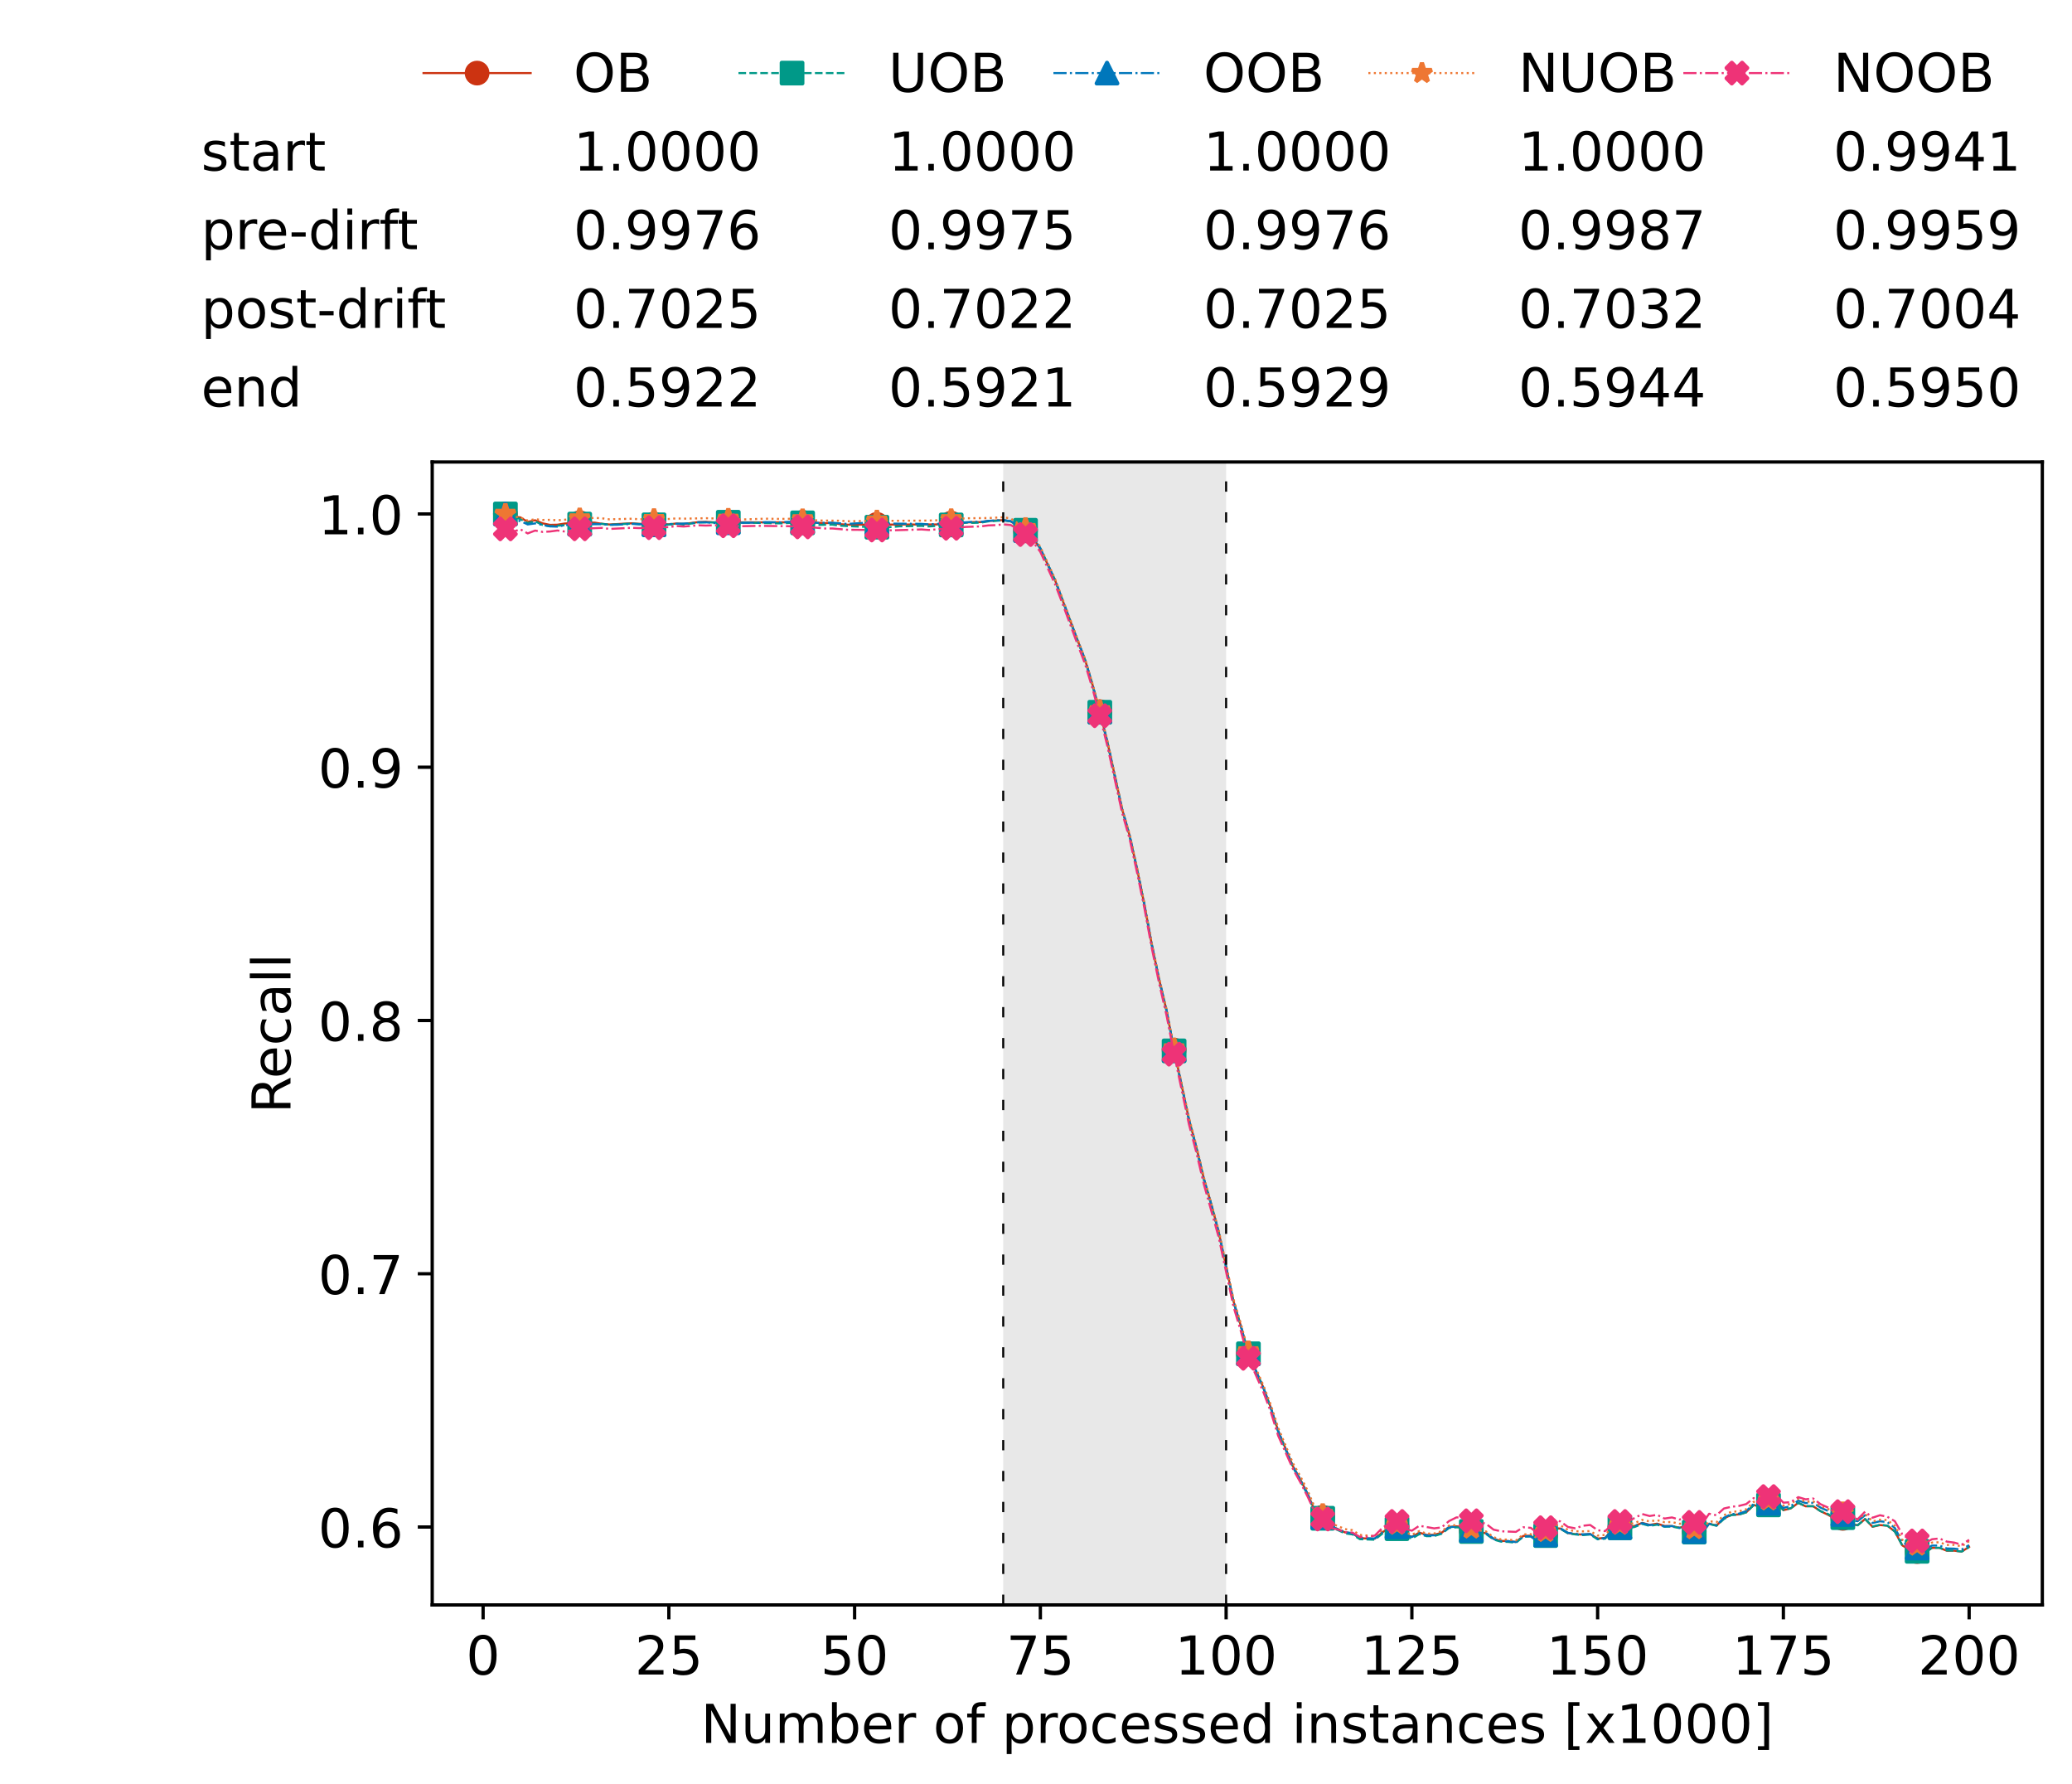 <?xml version="1.0" encoding="utf-8" standalone="no"?>
<!DOCTYPE svg PUBLIC "-//W3C//DTD SVG 1.1//EN"
  "http://www.w3.org/Graphics/SVG/1.1/DTD/svg11.dtd">
<!-- Created with matplotlib (https://matplotlib.org/) -->
<svg height="432.615pt" version="1.1" viewBox="0 0 502.65 432.615" width="502.65pt" xmlns="http://www.w3.org/2000/svg" xmlns:xlink="http://www.w3.org/1999/xlink">
 <defs>
  <style type="text/css">*{stroke-linecap:butt;stroke-linejoin:round;}</style>
 </defs>
 <g id="figure_1">
  <g id="patch_1">
   <path d="M 0 432.615 
L 502.65 432.615 
L 502.65 0 
L 0 0 
z
" style="fill:#ffffff;"/>
  </g>
  <g id="axes_1">
   <g id="patch_2">
    <path d="M 104.85 389.252 
L 495.45 389.252 
L 495.45 112.052 
L 104.85 112.052 
z
" style="fill:#ffffff;"/>
   </g>
   <g id="patch_3">
    <path clip-path="url(#pd492951274)" d="M 297.446 389.252 
L 297.446 112.052 
L 243.372 112.052 
L 243.372 389.252 
z
" style="fill:#d3d3d3;opacity:0.5;"/>
   </g>
   <g id="matplotlib.axis_1">
    <g id="xtick_1">
     <g id="line2d_1">
      <defs>
       <path d="M 0 0 
L 0 3.5 
" id="m246051ec19" style="stroke:#000000;stroke-width:0.8;"/>
      </defs>
      <g>
       <use style="stroke:#000000;stroke-width:0.8;" x="117.197" xlink:href="#m246051ec19" y="389.252"/>
      </g>
     </g>
     <g id="text_1">
      <!-- 0 -->
      <g transform="translate(113.061 406.13)scale(0.13 -0.13)">
       <defs>
        <path d="M 31.781 66.406 
Q 24.172 66.406 20.328 58.906 
Q 16.5 51.422 16.5 36.375 
Q 16.5 21.391 20.328 13.891 
Q 24.172 6.391 31.781 6.391 
Q 39.453 6.391 43.281 13.891 
Q 47.125 21.391 47.125 36.375 
Q 47.125 51.422 43.281 58.906 
Q 39.453 66.406 31.781 66.406 
z
M 31.781 74.219 
Q 44.047 74.219 50.516 64.516 
Q 56.984 54.828 56.984 36.375 
Q 56.984 17.969 50.516 8.266 
Q 44.047 -1.422 31.781 -1.422 
Q 19.531 -1.422 13.062 8.266 
Q 6.594 17.969 6.594 36.375 
Q 6.594 54.828 13.062 64.516 
Q 19.531 74.219 31.781 74.219 
z
" id="DejaVuSans-48"/>
       </defs>
       <use xlink:href="#DejaVuSans-48"/>
      </g>
     </g>
    </g>
    <g id="xtick_2">
     <g id="line2d_2">
      <g>
       <use style="stroke:#000000;stroke-width:0.8;" x="162.259" xlink:href="#m246051ec19" y="389.252"/>
      </g>
     </g>
     <g id="text_2">
      <!-- 25 -->
      <g transform="translate(153.988 406.13)scale(0.13 -0.13)">
       <defs>
        <path d="M 19.188 8.297 
L 53.609 8.297 
L 53.609 0 
L 7.328 0 
L 7.328 8.297 
Q 12.938 14.109 22.625 23.891 
Q 32.328 33.688 34.812 36.531 
Q 39.547 41.844 41.422 45.531 
Q 43.312 49.219 43.312 52.781 
Q 43.312 58.594 39.234 62.25 
Q 35.156 65.922 28.609 65.922 
Q 23.969 65.922 18.812 64.312 
Q 13.672 62.703 7.812 59.422 
L 7.812 69.391 
Q 13.766 71.781 18.938 73 
Q 24.125 74.219 28.422 74.219 
Q 39.75 74.219 46.484 68.547 
Q 53.219 62.891 53.219 53.422 
Q 53.219 48.922 51.531 44.891 
Q 49.859 40.875 45.406 35.406 
Q 44.188 33.984 37.641 27.219 
Q 31.109 20.453 19.188 8.297 
z
" id="DejaVuSans-50"/>
        <path d="M 10.797 72.906 
L 49.516 72.906 
L 49.516 64.594 
L 19.828 64.594 
L 19.828 46.734 
Q 21.969 47.469 24.109 47.828 
Q 26.266 48.188 28.422 48.188 
Q 40.625 48.188 47.75 41.5 
Q 54.891 34.812 54.891 23.391 
Q 54.891 11.625 47.562 5.094 
Q 40.234 -1.422 26.906 -1.422 
Q 22.312 -1.422 17.547 -0.641 
Q 12.797 0.141 7.719 1.703 
L 7.719 11.625 
Q 12.109 9.234 16.797 8.062 
Q 21.484 6.891 26.703 6.891 
Q 35.156 6.891 40.078 11.328 
Q 45.016 15.766 45.016 23.391 
Q 45.016 31 40.078 35.438 
Q 35.156 39.891 26.703 39.891 
Q 22.75 39.891 18.812 39.016 
Q 14.891 38.141 10.797 36.281 
z
" id="DejaVuSans-53"/>
       </defs>
       <use xlink:href="#DejaVuSans-50"/>
       <use x="63.623" xlink:href="#DejaVuSans-53"/>
      </g>
     </g>
    </g>
    <g id="xtick_3">
     <g id="line2d_3">
      <g>
       <use style="stroke:#000000;stroke-width:0.8;" x="207.322" xlink:href="#m246051ec19" y="389.252"/>
      </g>
     </g>
     <g id="text_3">
      <!-- 50 -->
      <g transform="translate(199.05 406.13)scale(0.13 -0.13)">
       <use xlink:href="#DejaVuSans-53"/>
       <use x="63.623" xlink:href="#DejaVuSans-48"/>
      </g>
     </g>
    </g>
    <g id="xtick_4">
     <g id="line2d_4">
      <g>
       <use style="stroke:#000000;stroke-width:0.8;" x="252.384" xlink:href="#m246051ec19" y="389.252"/>
      </g>
     </g>
     <g id="text_4">
      <!-- 75 -->
      <g transform="translate(244.113 406.13)scale(0.13 -0.13)">
       <defs>
        <path d="M 8.203 72.906 
L 55.078 72.906 
L 55.078 68.703 
L 28.609 0 
L 18.312 0 
L 43.219 64.594 
L 8.203 64.594 
z
" id="DejaVuSans-55"/>
       </defs>
       <use xlink:href="#DejaVuSans-55"/>
       <use x="63.623" xlink:href="#DejaVuSans-53"/>
      </g>
     </g>
    </g>
    <g id="xtick_5">
     <g id="line2d_5">
      <g>
       <use style="stroke:#000000;stroke-width:0.8;" x="297.446" xlink:href="#m246051ec19" y="389.252"/>
      </g>
     </g>
     <g id="text_5">
      <!-- 100 -->
      <g transform="translate(285.039 406.13)scale(0.13 -0.13)">
       <defs>
        <path d="M 12.406 8.297 
L 28.516 8.297 
L 28.516 63.922 
L 10.984 60.406 
L 10.984 69.391 
L 28.422 72.906 
L 38.281 72.906 
L 38.281 8.297 
L 54.391 8.297 
L 54.391 0 
L 12.406 0 
z
" id="DejaVuSans-49"/>
       </defs>
       <use xlink:href="#DejaVuSans-49"/>
       <use x="63.623" xlink:href="#DejaVuSans-48"/>
       <use x="127.246" xlink:href="#DejaVuSans-48"/>
      </g>
     </g>
    </g>
    <g id="xtick_6">
     <g id="line2d_6">
      <g>
       <use style="stroke:#000000;stroke-width:0.8;" x="342.509" xlink:href="#m246051ec19" y="389.252"/>
      </g>
     </g>
     <g id="text_6">
      <!-- 125 -->
      <g transform="translate(330.102 406.13)scale(0.13 -0.13)">
       <use xlink:href="#DejaVuSans-49"/>
       <use x="63.623" xlink:href="#DejaVuSans-50"/>
       <use x="127.246" xlink:href="#DejaVuSans-53"/>
      </g>
     </g>
    </g>
    <g id="xtick_7">
     <g id="line2d_7">
      <g>
       <use style="stroke:#000000;stroke-width:0.8;" x="387.571" xlink:href="#m246051ec19" y="389.252"/>
      </g>
     </g>
     <g id="text_7">
      <!-- 150 -->
      <g transform="translate(375.164 406.13)scale(0.13 -0.13)">
       <use xlink:href="#DejaVuSans-49"/>
       <use x="63.623" xlink:href="#DejaVuSans-53"/>
       <use x="127.246" xlink:href="#DejaVuSans-48"/>
      </g>
     </g>
    </g>
    <g id="xtick_8">
     <g id="line2d_8">
      <g>
       <use style="stroke:#000000;stroke-width:0.8;" x="432.633" xlink:href="#m246051ec19" y="389.252"/>
      </g>
     </g>
     <g id="text_8">
      <!-- 175 -->
      <g transform="translate(420.226 406.13)scale(0.13 -0.13)">
       <use xlink:href="#DejaVuSans-49"/>
       <use x="63.623" xlink:href="#DejaVuSans-55"/>
       <use x="127.246" xlink:href="#DejaVuSans-53"/>
      </g>
     </g>
    </g>
    <g id="xtick_9">
     <g id="line2d_9">
      <g>
       <use style="stroke:#000000;stroke-width:0.8;" x="477.695" xlink:href="#m246051ec19" y="389.252"/>
      </g>
     </g>
     <g id="text_9">
      <!-- 200 -->
      <g transform="translate(465.289 406.13)scale(0.13 -0.13)">
       <use xlink:href="#DejaVuSans-50"/>
       <use x="63.623" xlink:href="#DejaVuSans-48"/>
       <use x="127.246" xlink:href="#DejaVuSans-48"/>
      </g>
     </g>
    </g>
    <g id="text_10">
     <!-- Number of processed instances [x1000] -->
     <g transform="translate(170.025 422.711)scale(0.13 -0.13)">
      <defs>
       <path d="M 9.812 72.906 
L 23.094 72.906 
L 55.422 11.922 
L 55.422 72.906 
L 64.984 72.906 
L 64.984 0 
L 51.703 0 
L 19.391 60.984 
L 19.391 0 
L 9.812 0 
z
" id="DejaVuSans-78"/>
       <path d="M 8.5 21.578 
L 8.5 54.688 
L 17.484 54.688 
L 17.484 21.922 
Q 17.484 14.156 20.5 10.266 
Q 23.531 6.391 29.594 6.391 
Q 36.859 6.391 41.078 11.031 
Q 45.312 15.672 45.312 23.688 
L 45.312 54.688 
L 54.297 54.688 
L 54.297 0 
L 45.312 0 
L 45.312 8.406 
Q 42.047 3.422 37.719 1 
Q 33.406 -1.422 27.688 -1.422 
Q 18.266 -1.422 13.375 4.438 
Q 8.5 10.297 8.5 21.578 
z
M 31.109 56 
z
" id="DejaVuSans-117"/>
       <path d="M 52 44.188 
Q 55.375 50.25 60.062 53.125 
Q 64.75 56 71.094 56 
Q 79.641 56 84.281 50.016 
Q 88.922 44.047 88.922 33.016 
L 88.922 0 
L 79.891 0 
L 79.891 32.719 
Q 79.891 40.578 77.094 44.375 
Q 74.312 48.188 68.609 48.188 
Q 61.625 48.188 57.562 43.547 
Q 53.516 38.922 53.516 30.906 
L 53.516 0 
L 44.484 0 
L 44.484 32.719 
Q 44.484 40.625 41.703 44.406 
Q 38.922 48.188 33.109 48.188 
Q 26.219 48.188 22.156 43.531 
Q 18.109 38.875 18.109 30.906 
L 18.109 0 
L 9.078 0 
L 9.078 54.688 
L 18.109 54.688 
L 18.109 46.188 
Q 21.188 51.219 25.484 53.609 
Q 29.781 56 35.688 56 
Q 41.656 56 45.828 52.969 
Q 50 49.953 52 44.188 
z
" id="DejaVuSans-109"/>
       <path d="M 48.688 27.297 
Q 48.688 37.203 44.609 42.844 
Q 40.531 48.484 33.406 48.484 
Q 26.266 48.484 22.188 42.844 
Q 18.109 37.203 18.109 27.297 
Q 18.109 17.391 22.188 11.75 
Q 26.266 6.109 33.406 6.109 
Q 40.531 6.109 44.609 11.75 
Q 48.688 17.391 48.688 27.297 
z
M 18.109 46.391 
Q 20.953 51.266 25.266 53.625 
Q 29.594 56 35.594 56 
Q 45.562 56 51.781 48.094 
Q 58.016 40.188 58.016 27.297 
Q 58.016 14.406 51.781 6.484 
Q 45.562 -1.422 35.594 -1.422 
Q 29.594 -1.422 25.266 0.953 
Q 20.953 3.328 18.109 8.203 
L 18.109 0 
L 9.078 0 
L 9.078 75.984 
L 18.109 75.984 
z
" id="DejaVuSans-98"/>
       <path d="M 56.203 29.594 
L 56.203 25.203 
L 14.891 25.203 
Q 15.484 15.922 20.484 11.062 
Q 25.484 6.203 34.422 6.203 
Q 39.594 6.203 44.453 7.469 
Q 49.312 8.734 54.109 11.281 
L 54.109 2.781 
Q 49.266 0.734 44.188 -0.344 
Q 39.109 -1.422 33.891 -1.422 
Q 20.797 -1.422 13.156 6.188 
Q 5.516 13.812 5.516 26.812 
Q 5.516 40.234 12.766 48.109 
Q 20.016 56 32.328 56 
Q 43.359 56 49.781 48.891 
Q 56.203 41.797 56.203 29.594 
z
M 47.219 32.234 
Q 47.125 39.594 43.094 43.984 
Q 39.062 48.391 32.422 48.391 
Q 24.906 48.391 20.391 44.141 
Q 15.875 39.891 15.188 32.172 
z
" id="DejaVuSans-101"/>
       <path d="M 41.109 46.297 
Q 39.594 47.172 37.812 47.578 
Q 36.031 48 33.891 48 
Q 26.266 48 22.188 43.047 
Q 18.109 38.094 18.109 28.812 
L 18.109 0 
L 9.078 0 
L 9.078 54.688 
L 18.109 54.688 
L 18.109 46.188 
Q 20.953 51.172 25.484 53.578 
Q 30.031 56 36.531 56 
Q 37.453 56 38.578 55.875 
Q 39.703 55.766 41.062 55.516 
z
" id="DejaVuSans-114"/>
       <path id="DejaVuSans-32"/>
       <path d="M 30.609 48.391 
Q 23.391 48.391 19.188 42.75 
Q 14.984 37.109 14.984 27.297 
Q 14.984 17.484 19.156 11.844 
Q 23.344 6.203 30.609 6.203 
Q 37.797 6.203 41.984 11.859 
Q 46.188 17.531 46.188 27.297 
Q 46.188 37.016 41.984 42.703 
Q 37.797 48.391 30.609 48.391 
z
M 30.609 56 
Q 42.328 56 49.016 48.375 
Q 55.719 40.766 55.719 27.297 
Q 55.719 13.875 49.016 6.219 
Q 42.328 -1.422 30.609 -1.422 
Q 18.844 -1.422 12.172 6.219 
Q 5.516 13.875 5.516 27.297 
Q 5.516 40.766 12.172 48.375 
Q 18.844 56 30.609 56 
z
" id="DejaVuSans-111"/>
       <path d="M 37.109 75.984 
L 37.109 68.5 
L 28.516 68.5 
Q 23.688 68.5 21.797 66.547 
Q 19.922 64.594 19.922 59.516 
L 19.922 54.688 
L 34.719 54.688 
L 34.719 47.703 
L 19.922 47.703 
L 19.922 0 
L 10.891 0 
L 10.891 47.703 
L 2.297 47.703 
L 2.297 54.688 
L 10.891 54.688 
L 10.891 58.5 
Q 10.891 67.625 15.141 71.797 
Q 19.391 75.984 28.609 75.984 
z
" id="DejaVuSans-102"/>
       <path d="M 18.109 8.203 
L 18.109 -20.797 
L 9.078 -20.797 
L 9.078 54.688 
L 18.109 54.688 
L 18.109 46.391 
Q 20.953 51.266 25.266 53.625 
Q 29.594 56 35.594 56 
Q 45.562 56 51.781 48.094 
Q 58.016 40.188 58.016 27.297 
Q 58.016 14.406 51.781 6.484 
Q 45.562 -1.422 35.594 -1.422 
Q 29.594 -1.422 25.266 0.953 
Q 20.953 3.328 18.109 8.203 
z
M 48.688 27.297 
Q 48.688 37.203 44.609 42.844 
Q 40.531 48.484 33.406 48.484 
Q 26.266 48.484 22.188 42.844 
Q 18.109 37.203 18.109 27.297 
Q 18.109 17.391 22.188 11.75 
Q 26.266 6.109 33.406 6.109 
Q 40.531 6.109 44.609 11.75 
Q 48.688 17.391 48.688 27.297 
z
" id="DejaVuSans-112"/>
       <path d="M 48.781 52.594 
L 48.781 44.188 
Q 44.969 46.297 41.141 47.344 
Q 37.312 48.391 33.406 48.391 
Q 24.656 48.391 19.812 42.844 
Q 14.984 37.312 14.984 27.297 
Q 14.984 17.281 19.812 11.734 
Q 24.656 6.203 33.406 6.203 
Q 37.312 6.203 41.141 7.25 
Q 44.969 8.297 48.781 10.406 
L 48.781 2.094 
Q 45.016 0.344 40.984 -0.531 
Q 36.969 -1.422 32.422 -1.422 
Q 20.062 -1.422 12.781 6.344 
Q 5.516 14.109 5.516 27.297 
Q 5.516 40.672 12.859 48.328 
Q 20.219 56 33.016 56 
Q 37.156 56 41.109 55.141 
Q 45.062 54.297 48.781 52.594 
z
" id="DejaVuSans-99"/>
       <path d="M 44.281 53.078 
L 44.281 44.578 
Q 40.484 46.531 36.375 47.5 
Q 32.281 48.484 27.875 48.484 
Q 21.188 48.484 17.844 46.438 
Q 14.5 44.391 14.5 40.281 
Q 14.5 37.156 16.891 35.375 
Q 19.281 33.594 26.516 31.984 
L 29.594 31.297 
Q 39.156 29.25 43.188 25.516 
Q 47.219 21.781 47.219 15.094 
Q 47.219 7.469 41.188 3.016 
Q 35.156 -1.422 24.609 -1.422 
Q 20.219 -1.422 15.453 -0.562 
Q 10.688 0.297 5.422 2 
L 5.422 11.281 
Q 10.406 8.688 15.234 7.391 
Q 20.062 6.109 24.812 6.109 
Q 31.156 6.109 34.562 8.281 
Q 37.984 10.453 37.984 14.406 
Q 37.984 18.062 35.516 20.016 
Q 33.062 21.969 24.703 23.781 
L 21.578 24.516 
Q 13.234 26.266 9.516 29.906 
Q 5.812 33.547 5.812 39.891 
Q 5.812 47.609 11.281 51.797 
Q 16.75 56 26.812 56 
Q 31.781 56 36.172 55.266 
Q 40.578 54.547 44.281 53.078 
z
" id="DejaVuSans-115"/>
       <path d="M 45.406 46.391 
L 45.406 75.984 
L 54.391 75.984 
L 54.391 0 
L 45.406 0 
L 45.406 8.203 
Q 42.578 3.328 38.25 0.953 
Q 33.938 -1.422 27.875 -1.422 
Q 17.969 -1.422 11.734 6.484 
Q 5.516 14.406 5.516 27.297 
Q 5.516 40.188 11.734 48.094 
Q 17.969 56 27.875 56 
Q 33.938 56 38.25 53.625 
Q 42.578 51.266 45.406 46.391 
z
M 14.797 27.297 
Q 14.797 17.391 18.875 11.75 
Q 22.953 6.109 30.078 6.109 
Q 37.203 6.109 41.297 11.75 
Q 45.406 17.391 45.406 27.297 
Q 45.406 37.203 41.297 42.844 
Q 37.203 48.484 30.078 48.484 
Q 22.953 48.484 18.875 42.844 
Q 14.797 37.203 14.797 27.297 
z
" id="DejaVuSans-100"/>
       <path d="M 9.422 54.688 
L 18.406 54.688 
L 18.406 0 
L 9.422 0 
z
M 9.422 75.984 
L 18.406 75.984 
L 18.406 64.594 
L 9.422 64.594 
z
" id="DejaVuSans-105"/>
       <path d="M 54.891 33.016 
L 54.891 0 
L 45.906 0 
L 45.906 32.719 
Q 45.906 40.484 42.875 44.328 
Q 39.844 48.188 33.797 48.188 
Q 26.516 48.188 22.312 43.547 
Q 18.109 38.922 18.109 30.906 
L 18.109 0 
L 9.078 0 
L 9.078 54.688 
L 18.109 54.688 
L 18.109 46.188 
Q 21.344 51.125 25.703 53.562 
Q 30.078 56 35.797 56 
Q 45.219 56 50.047 50.172 
Q 54.891 44.344 54.891 33.016 
z
" id="DejaVuSans-110"/>
       <path d="M 18.312 70.219 
L 18.312 54.688 
L 36.812 54.688 
L 36.812 47.703 
L 18.312 47.703 
L 18.312 18.016 
Q 18.312 11.328 20.141 9.422 
Q 21.969 7.516 27.594 7.516 
L 36.812 7.516 
L 36.812 0 
L 27.594 0 
Q 17.188 0 13.234 3.875 
Q 9.281 7.766 9.281 18.016 
L 9.281 47.703 
L 2.688 47.703 
L 2.688 54.688 
L 9.281 54.688 
L 9.281 70.219 
z
" id="DejaVuSans-116"/>
       <path d="M 34.281 27.484 
Q 23.391 27.484 19.188 25 
Q 14.984 22.516 14.984 16.5 
Q 14.984 11.719 18.141 8.906 
Q 21.297 6.109 26.703 6.109 
Q 34.188 6.109 38.703 11.406 
Q 43.219 16.703 43.219 25.484 
L 43.219 27.484 
z
M 52.203 31.203 
L 52.203 0 
L 43.219 0 
L 43.219 8.297 
Q 40.141 3.328 35.547 0.953 
Q 30.953 -1.422 24.312 -1.422 
Q 15.922 -1.422 10.953 3.297 
Q 6 8.016 6 15.922 
Q 6 25.141 12.172 29.828 
Q 18.359 34.516 30.609 34.516 
L 43.219 34.516 
L 43.219 35.406 
Q 43.219 41.609 39.141 45 
Q 35.062 48.391 27.688 48.391 
Q 23 48.391 18.547 47.266 
Q 14.109 46.141 10.016 43.891 
L 10.016 52.203 
Q 14.938 54.109 19.578 55.047 
Q 24.219 56 28.609 56 
Q 40.484 56 46.344 49.844 
Q 52.203 43.703 52.203 31.203 
z
" id="DejaVuSans-97"/>
       <path d="M 8.594 75.984 
L 29.297 75.984 
L 29.297 69 
L 17.578 69 
L 17.578 -6.203 
L 29.297 -6.203 
L 29.297 -13.188 
L 8.594 -13.188 
z
" id="DejaVuSans-91"/>
       <path d="M 54.891 54.688 
L 35.109 28.078 
L 55.906 0 
L 45.312 0 
L 29.391 21.484 
L 13.484 0 
L 2.875 0 
L 24.125 28.609 
L 4.688 54.688 
L 15.281 54.688 
L 29.781 35.203 
L 44.281 54.688 
z
" id="DejaVuSans-120"/>
       <path d="M 30.422 75.984 
L 30.422 -13.188 
L 9.719 -13.188 
L 9.719 -6.203 
L 21.391 -6.203 
L 21.391 69 
L 9.719 69 
L 9.719 75.984 
z
" id="DejaVuSans-93"/>
      </defs>
      <use xlink:href="#DejaVuSans-78"/>
      <use x="74.805" xlink:href="#DejaVuSans-117"/>
      <use x="138.184" xlink:href="#DejaVuSans-109"/>
      <use x="235.596" xlink:href="#DejaVuSans-98"/>
      <use x="299.072" xlink:href="#DejaVuSans-101"/>
      <use x="360.596" xlink:href="#DejaVuSans-114"/>
      <use x="401.709" xlink:href="#DejaVuSans-32"/>
      <use x="433.496" xlink:href="#DejaVuSans-111"/>
      <use x="494.678" xlink:href="#DejaVuSans-102"/>
      <use x="529.883" xlink:href="#DejaVuSans-32"/>
      <use x="561.67" xlink:href="#DejaVuSans-112"/>
      <use x="625.146" xlink:href="#DejaVuSans-114"/>
      <use x="664.01" xlink:href="#DejaVuSans-111"/>
      <use x="725.191" xlink:href="#DejaVuSans-99"/>
      <use x="780.172" xlink:href="#DejaVuSans-101"/>
      <use x="841.695" xlink:href="#DejaVuSans-115"/>
      <use x="893.795" xlink:href="#DejaVuSans-115"/>
      <use x="945.895" xlink:href="#DejaVuSans-101"/>
      <use x="1007.418" xlink:href="#DejaVuSans-100"/>
      <use x="1070.895" xlink:href="#DejaVuSans-32"/>
      <use x="1102.682" xlink:href="#DejaVuSans-105"/>
      <use x="1130.465" xlink:href="#DejaVuSans-110"/>
      <use x="1193.844" xlink:href="#DejaVuSans-115"/>
      <use x="1245.943" xlink:href="#DejaVuSans-116"/>
      <use x="1285.152" xlink:href="#DejaVuSans-97"/>
      <use x="1346.432" xlink:href="#DejaVuSans-110"/>
      <use x="1409.811" xlink:href="#DejaVuSans-99"/>
      <use x="1464.791" xlink:href="#DejaVuSans-101"/>
      <use x="1526.314" xlink:href="#DejaVuSans-115"/>
      <use x="1578.414" xlink:href="#DejaVuSans-32"/>
      <use x="1610.201" xlink:href="#DejaVuSans-91"/>
      <use x="1649.215" xlink:href="#DejaVuSans-120"/>
      <use x="1708.395" xlink:href="#DejaVuSans-49"/>
      <use x="1772.018" xlink:href="#DejaVuSans-48"/>
      <use x="1835.641" xlink:href="#DejaVuSans-48"/>
      <use x="1899.264" xlink:href="#DejaVuSans-48"/>
      <use x="1962.887" xlink:href="#DejaVuSans-93"/>
     </g>
    </g>
   </g>
   <g id="matplotlib.axis_2">
    <g id="ytick_1">
     <g id="line2d_10">
      <defs>
       <path d="M 0 0 
L -3.5 0 
" id="mf0b64d1e7e" style="stroke:#000000;stroke-width:0.8;"/>
      </defs>
      <g>
       <use style="stroke:#000000;stroke-width:0.8;" x="104.85" xlink:href="#mf0b64d1e7e" y="370.352"/>
      </g>
     </g>
     <g id="text_11">
      <!-- 0.6 -->
      <g transform="translate(77.176 375.291)scale(0.13 -0.13)">
       <defs>
        <path d="M 10.688 12.406 
L 21 12.406 
L 21 0 
L 10.688 0 
z
" id="DejaVuSans-46"/>
        <path d="M 33.016 40.375 
Q 26.375 40.375 22.484 35.828 
Q 18.609 31.297 18.609 23.391 
Q 18.609 15.531 22.484 10.953 
Q 26.375 6.391 33.016 6.391 
Q 39.656 6.391 43.531 10.953 
Q 47.406 15.531 47.406 23.391 
Q 47.406 31.297 43.531 35.828 
Q 39.656 40.375 33.016 40.375 
z
M 52.594 71.297 
L 52.594 62.312 
Q 48.875 64.062 45.094 64.984 
Q 41.312 65.922 37.594 65.922 
Q 27.828 65.922 22.672 59.328 
Q 17.531 52.734 16.797 39.406 
Q 19.672 43.656 24.016 45.922 
Q 28.375 48.188 33.594 48.188 
Q 44.578 48.188 50.953 41.516 
Q 57.328 34.859 57.328 23.391 
Q 57.328 12.156 50.688 5.359 
Q 44.047 -1.422 33.016 -1.422 
Q 20.359 -1.422 13.672 8.266 
Q 6.984 17.969 6.984 36.375 
Q 6.984 53.656 15.188 63.938 
Q 23.391 74.219 37.203 74.219 
Q 40.922 74.219 44.703 73.484 
Q 48.484 72.75 52.594 71.297 
z
" id="DejaVuSans-54"/>
       </defs>
       <use xlink:href="#DejaVuSans-48"/>
       <use x="63.623" xlink:href="#DejaVuSans-46"/>
       <use x="95.41" xlink:href="#DejaVuSans-54"/>
      </g>
     </g>
    </g>
    <g id="ytick_2">
     <g id="line2d_11">
      <g>
       <use style="stroke:#000000;stroke-width:0.8;" x="104.85" xlink:href="#mf0b64d1e7e" y="308.927"/>
      </g>
     </g>
     <g id="text_12">
      <!-- 0.7 -->
      <g transform="translate(77.176 313.866)scale(0.13 -0.13)">
       <use xlink:href="#DejaVuSans-48"/>
       <use x="63.623" xlink:href="#DejaVuSans-46"/>
       <use x="95.41" xlink:href="#DejaVuSans-55"/>
      </g>
     </g>
    </g>
    <g id="ytick_3">
     <g id="line2d_12">
      <g>
       <use style="stroke:#000000;stroke-width:0.8;" x="104.85" xlink:href="#mf0b64d1e7e" y="247.502"/>
      </g>
     </g>
     <g id="text_13">
      <!-- 0.8 -->
      <g transform="translate(77.176 252.441)scale(0.13 -0.13)">
       <defs>
        <path d="M 31.781 34.625 
Q 24.75 34.625 20.719 30.859 
Q 16.703 27.094 16.703 20.516 
Q 16.703 13.922 20.719 10.156 
Q 24.75 6.391 31.781 6.391 
Q 38.812 6.391 42.859 10.172 
Q 46.922 13.969 46.922 20.516 
Q 46.922 27.094 42.891 30.859 
Q 38.875 34.625 31.781 34.625 
z
M 21.922 38.812 
Q 15.578 40.375 12.031 44.719 
Q 8.5 49.078 8.5 55.328 
Q 8.5 64.062 14.719 69.141 
Q 20.953 74.219 31.781 74.219 
Q 42.672 74.219 48.875 69.141 
Q 55.078 64.062 55.078 55.328 
Q 55.078 49.078 51.531 44.719 
Q 48 40.375 41.703 38.812 
Q 48.828 37.156 52.797 32.312 
Q 56.781 27.484 56.781 20.516 
Q 56.781 9.906 50.312 4.234 
Q 43.844 -1.422 31.781 -1.422 
Q 19.734 -1.422 13.25 4.234 
Q 6.781 9.906 6.781 20.516 
Q 6.781 27.484 10.781 32.312 
Q 14.797 37.156 21.922 38.812 
z
M 18.312 54.391 
Q 18.312 48.734 21.844 45.562 
Q 25.391 42.391 31.781 42.391 
Q 38.141 42.391 41.719 45.562 
Q 45.312 48.734 45.312 54.391 
Q 45.312 60.062 41.719 63.234 
Q 38.141 66.406 31.781 66.406 
Q 25.391 66.406 21.844 63.234 
Q 18.312 60.062 18.312 54.391 
z
" id="DejaVuSans-56"/>
       </defs>
       <use xlink:href="#DejaVuSans-48"/>
       <use x="63.623" xlink:href="#DejaVuSans-46"/>
       <use x="95.41" xlink:href="#DejaVuSans-56"/>
      </g>
     </g>
    </g>
    <g id="ytick_4">
     <g id="line2d_13">
      <g>
       <use style="stroke:#000000;stroke-width:0.8;" x="104.85" xlink:href="#mf0b64d1e7e" y="186.077"/>
      </g>
     </g>
     <g id="text_14">
      <!-- 0.9 -->
      <g transform="translate(77.176 191.016)scale(0.13 -0.13)">
       <defs>
        <path d="M 10.984 1.516 
L 10.984 10.5 
Q 14.703 8.734 18.5 7.812 
Q 22.312 6.891 25.984 6.891 
Q 35.75 6.891 40.891 13.453 
Q 46.047 20.016 46.781 33.406 
Q 43.953 29.203 39.594 26.953 
Q 35.25 24.703 29.984 24.703 
Q 19.047 24.703 12.672 31.312 
Q 6.297 37.938 6.297 49.422 
Q 6.297 60.641 12.938 67.422 
Q 19.578 74.219 30.609 74.219 
Q 43.266 74.219 49.922 64.516 
Q 56.594 54.828 56.594 36.375 
Q 56.594 19.141 48.406 8.859 
Q 40.234 -1.422 26.422 -1.422 
Q 22.703 -1.422 18.891 -0.688 
Q 15.094 0.047 10.984 1.516 
z
M 30.609 32.422 
Q 37.25 32.422 41.125 36.953 
Q 45.016 41.5 45.016 49.422 
Q 45.016 57.281 41.125 61.844 
Q 37.25 66.406 30.609 66.406 
Q 23.969 66.406 20.094 61.844 
Q 16.219 57.281 16.219 49.422 
Q 16.219 41.5 20.094 36.953 
Q 23.969 32.422 30.609 32.422 
z
" id="DejaVuSans-57"/>
       </defs>
       <use xlink:href="#DejaVuSans-48"/>
       <use x="63.623" xlink:href="#DejaVuSans-46"/>
       <use x="95.41" xlink:href="#DejaVuSans-57"/>
      </g>
     </g>
    </g>
    <g id="ytick_5">
     <g id="line2d_14">
      <g>
       <use style="stroke:#000000;stroke-width:0.8;" x="104.85" xlink:href="#mf0b64d1e7e" y="124.652"/>
      </g>
     </g>
     <g id="text_15">
      <!-- 1.0 -->
      <g transform="translate(77.176 129.591)scale(0.13 -0.13)">
       <use xlink:href="#DejaVuSans-49"/>
       <use x="63.623" xlink:href="#DejaVuSans-46"/>
       <use x="95.41" xlink:href="#DejaVuSans-48"/>
      </g>
     </g>
    </g>
    <g id="text_16">
     <!-- Recall -->
     <g transform="translate(70.472 270.044)rotate(-90)scale(0.13 -0.13)">
      <defs>
       <path d="M 44.391 34.188 
Q 47.562 33.109 50.562 29.594 
Q 53.562 26.078 56.594 19.922 
L 66.609 0 
L 56 0 
L 46.688 18.703 
Q 43.062 26.031 39.672 28.422 
Q 36.281 30.812 30.422 30.812 
L 19.672 30.812 
L 19.672 0 
L 9.812 0 
L 9.812 72.906 
L 32.078 72.906 
Q 44.578 72.906 50.734 67.672 
Q 56.891 62.453 56.891 51.906 
Q 56.891 45.016 53.688 40.469 
Q 50.484 35.938 44.391 34.188 
z
M 19.672 64.797 
L 19.672 38.922 
L 32.078 38.922 
Q 39.203 38.922 42.844 42.219 
Q 46.484 45.516 46.484 51.906 
Q 46.484 58.297 42.844 61.547 
Q 39.203 64.797 32.078 64.797 
z
" id="DejaVuSans-82"/>
       <path d="M 9.422 75.984 
L 18.406 75.984 
L 18.406 0 
L 9.422 0 
z
" id="DejaVuSans-108"/>
      </defs>
      <use xlink:href="#DejaVuSans-82"/>
      <use x="64.982" xlink:href="#DejaVuSans-101"/>
      <use x="126.506" xlink:href="#DejaVuSans-99"/>
      <use x="181.486" xlink:href="#DejaVuSans-97"/>
      <use x="242.766" xlink:href="#DejaVuSans-108"/>
      <use x="270.549" xlink:href="#DejaVuSans-108"/>
     </g>
    </g>
   </g>
   <g id="line2d_15"/>
   <g id="line2d_16"/>
   <g id="line2d_17"/>
   <g id="line2d_18"/>
   <g id="line2d_19"/>
   <g id="line2d_20">
    <path clip-path="url(#pd492951274)" d="M 122.605 124.652 
L 124.407 125.285 
L 126.21 125.479 
L 128.012 126.565 
L 129.815 126.182 
L 131.617 126.923 
L 133.419 127.297 
L 135.222 127.256 
L 137.024 126.967 
L 140.629 126.78 
L 144.234 126.752 
L 146.037 127.046 
L 147.839 127.206 
L 153.247 126.915 
L 155.049 127.045 
L 158.654 127.11 
L 162.259 127.167 
L 164.062 126.969 
L 165.864 127.09 
L 169.469 126.609 
L 171.272 126.554 
L 173.074 126.675 
L 196.507 126.694 
L 200.112 126.886 
L 201.914 126.825 
L 203.717 127.126 
L 205.519 127.252 
L 227.149 127.193 
L 228.952 127.132 
L 230.754 126.891 
L 236.162 126.628 
L 237.964 126.629 
L 239.767 126.33 
L 243.372 126.141 
L 245.174 126.426 
L 248.779 128.739 
L 250.581 130.458 
L 252.384 133.09 
L 255.989 140.826 
L 261.396 155.251 
L 263.199 159.939 
L 265.001 165.953 
L 266.804 172.621 
L 268.606 179.794 
L 272.211 196.231 
L 274.014 202.588 
L 275.816 210.656 
L 277.619 219.396 
L 279.421 229.131 
L 281.224 237.677 
L 283.026 245.225 
L 284.829 254.695 
L 288.434 271.488 
L 290.236 278.269 
L 292.039 285.849 
L 293.841 292.046 
L 295.644 298.777 
L 299.249 315.644 
L 301.051 321.675 
L 302.854 328.334 
L 306.459 336.468 
L 308.261 341.324 
L 310.064 346.978 
L 313.669 355.64 
L 315.471 358.88 
L 317.274 362.439 
L 319.076 366.689 
L 320.879 367.99 
L 322.681 370.175 
L 324.484 370.822 
L 326.286 371.659 
L 328.089 371.902 
L 329.891 373.067 
L 333.496 373.197 
L 335.299 371.69 
L 337.101 370.465 
L 338.904 370.317 
L 340.706 372.083 
L 342.509 372.728 
L 344.311 371.713 
L 346.114 372.269 
L 347.916 372.234 
L 349.719 371.751 
L 351.521 370.34 
L 353.324 370.183 
L 355.126 370.345 
L 356.928 371.243 
L 360.533 371.877 
L 362.336 373.208 
L 364.138 373.719 
L 365.941 373.781 
L 367.743 373.986 
L 369.546 372.507 
L 371.348 372.453 
L 373.151 373.917 
L 376.756 370.607 
L 378.558 370.735 
L 380.361 371.812 
L 382.163 372.089 
L 383.966 372.191 
L 385.768 372.056 
L 387.571 373.146 
L 389.373 372.999 
L 391.176 370.977 
L 392.978 370.364 
L 394.781 370.437 
L 396.583 370.081 
L 398.386 369.347 
L 400.188 369.832 
L 401.991 369.539 
L 403.793 370.085 
L 405.596 370.121 
L 407.398 370.528 
L 409.201 370.094 
L 411.003 371.453 
L 412.806 371.787 
L 414.608 369.55 
L 416.411 369.987 
L 418.213 368.283 
L 420.016 367.384 
L 421.818 367.299 
L 423.621 366.785 
L 425.423 365.038 
L 427.226 365.414 
L 430.831 364.524 
L 432.633 366.27 
L 434.436 365.837 
L 436.238 364.492 
L 438.041 365.338 
L 439.843 365.308 
L 441.646 366.507 
L 443.448 367.377 
L 445.251 368.407 
L 447.053 368.253 
L 448.856 369.631 
L 450.658 369.928 
L 452.461 368.414 
L 454.263 370.3 
L 456.066 369.883 
L 457.868 370.027 
L 459.671 371.451 
L 461.473 374.802 
L 463.276 375.928 
L 466.881 376.652 
L 468.683 375.408 
L 470.485 375.399 
L 472.288 376.104 
L 474.09 376.095 
L 475.893 376.313 
L 477.695 375.171 
L 477.695 375.171 
" style="fill:none;stroke:#cc3311;stroke-linecap:square;stroke-width:0.5;"/>
    <defs>
     <path d="M 0 2.5 
C 0.663 2.5 1.299 2.237 1.768 1.768 
C 2.237 1.299 2.5 0.663 2.5 0 
C 2.5 -0.663 2.237 -1.299 1.768 -1.768 
C 1.299 -2.237 0.663 -2.5 0 -2.5 
C -0.663 -2.5 -1.299 -2.237 -1.768 -1.768 
C -2.237 -1.299 -2.5 -0.663 -2.5 0 
C -2.5 0.663 -2.237 1.299 -1.768 1.768 
C -1.299 2.237 -0.663 2.5 0 2.5 
z
" id="m2624b2c0e1" style="stroke:#cc3311;"/>
    </defs>
    <g clip-path="url(#pd492951274)">
     <use style="fill:#cc3311;stroke:#cc3311;" x="122.605" xlink:href="#m2624b2c0e1" y="124.652"/>
     <use style="fill:#cc3311;stroke:#cc3311;" x="140.629" xlink:href="#m2624b2c0e1" y="126.78"/>
     <use style="fill:#cc3311;stroke:#cc3311;" x="158.654" xlink:href="#m2624b2c0e1" y="127.11"/>
     <use style="fill:#cc3311;stroke:#cc3311;" x="176.679" xlink:href="#m2624b2c0e1" y="126.669"/>
     <use style="fill:#cc3311;stroke:#cc3311;" x="194.704" xlink:href="#m2624b2c0e1" y="126.692"/>
     <use style="fill:#cc3311;stroke:#cc3311;" x="212.729" xlink:href="#m2624b2c0e1" y="127.189"/>
     <use style="fill:#cc3311;stroke:#cc3311;" x="230.754" xlink:href="#m2624b2c0e1" y="126.891"/>
     <use style="fill:#cc3311;stroke:#cc3311;" x="248.779" xlink:href="#m2624b2c0e1" y="128.739"/>
     <use style="fill:#cc3311;stroke:#cc3311;" x="266.804" xlink:href="#m2624b2c0e1" y="172.621"/>
     <use style="fill:#cc3311;stroke:#cc3311;" x="284.829" xlink:href="#m2624b2c0e1" y="254.695"/>
     <use style="fill:#cc3311;stroke:#cc3311;" x="302.854" xlink:href="#m2624b2c0e1" y="328.334"/>
     <use style="fill:#cc3311;stroke:#cc3311;" x="320.879" xlink:href="#m2624b2c0e1" y="367.99"/>
     <use style="fill:#cc3311;stroke:#cc3311;" x="338.904" xlink:href="#m2624b2c0e1" y="370.317"/>
     <use style="fill:#cc3311;stroke:#cc3311;" x="356.928" xlink:href="#m2624b2c0e1" y="371.243"/>
     <use style="fill:#cc3311;stroke:#cc3311;" x="374.953" xlink:href="#m2624b2c0e1" y="372.293"/>
     <use style="fill:#cc3311;stroke:#cc3311;" x="392.978" xlink:href="#m2624b2c0e1" y="370.364"/>
     <use style="fill:#cc3311;stroke:#cc3311;" x="411.003" xlink:href="#m2624b2c0e1" y="371.453"/>
     <use style="fill:#cc3311;stroke:#cc3311;" x="429.028" xlink:href="#m2624b2c0e1" y="364.912"/>
     <use style="fill:#cc3311;stroke:#cc3311;" x="447.053" xlink:href="#m2624b2c0e1" y="368.253"/>
     <use style="fill:#cc3311;stroke:#cc3311;" x="465.078" xlink:href="#m2624b2c0e1" y="376.306"/>
    </g>
   </g>
   <g id="line2d_21"/>
   <g id="line2d_22"/>
   <g id="line2d_23"/>
   <g id="line2d_24"/>
   <g id="line2d_25">
    <path clip-path="url(#pd492951274)" d="M 122.605 124.652 
L 126.21 125.883 
L 128.012 126.869 
L 129.815 126.425 
L 131.617 127.325 
L 133.419 127.641 
L 137.024 127.374 
L 140.629 127.113 
L 146.037 127.041 
L 147.839 127.281 
L 153.247 126.978 
L 155.049 127.104 
L 156.852 127.104 
L 158.654 127.291 
L 162.259 127.227 
L 164.062 127.03 
L 165.864 127.211 
L 169.469 126.731 
L 171.272 126.676 
L 174.877 126.73 
L 178.482 126.71 
L 189.297 126.934 
L 192.902 126.755 
L 194.704 126.809 
L 196.507 126.994 
L 198.309 127.309 
L 201.914 127.249 
L 203.717 127.49 
L 207.322 127.679 
L 210.927 127.801 
L 214.532 127.877 
L 216.334 127.824 
L 218.137 127.658 
L 223.544 127.544 
L 225.347 127.677 
L 230.754 127.317 
L 234.359 126.753 
L 236.162 126.81 
L 237.964 126.751 
L 239.767 126.451 
L 243.372 126.2 
L 245.174 126.421 
L 248.779 128.613 
L 250.581 130.268 
L 252.384 132.963 
L 255.989 140.818 
L 261.396 155.367 
L 263.199 160.055 
L 265.001 166.134 
L 266.804 172.742 
L 268.606 179.915 
L 272.211 196.348 
L 274.014 202.645 
L 275.816 210.777 
L 277.619 219.516 
L 279.421 229.251 
L 281.224 237.797 
L 283.026 245.345 
L 284.829 254.879 
L 288.434 271.736 
L 290.236 278.516 
L 292.039 286.039 
L 293.841 292.236 
L 295.644 298.907 
L 299.249 315.837 
L 301.051 321.741 
L 302.854 328.336 
L 306.459 336.53 
L 308.261 341.448 
L 310.064 347.224 
L 313.669 355.887 
L 315.471 359.127 
L 317.274 362.686 
L 319.076 366.996 
L 320.879 368.233 
L 322.681 370.419 
L 324.484 371.065 
L 326.286 371.902 
L 328.089 372.146 
L 329.891 373.31 
L 333.496 373.437 
L 335.299 371.993 
L 337.101 370.896 
L 338.904 370.751 
L 340.706 372.517 
L 342.509 373.161 
L 344.311 372.085 
L 346.114 372.578 
L 347.916 372.543 
L 349.719 371.998 
L 351.521 370.586 
L 353.324 370.429 
L 355.126 370.532 
L 356.928 371.429 
L 360.533 372.064 
L 362.336 373.395 
L 364.138 373.906 
L 365.941 373.967 
L 367.743 374.172 
L 369.546 372.696 
L 371.348 372.641 
L 373.151 373.981 
L 374.953 372.419 
L 376.756 370.673 
L 378.558 370.8 
L 380.361 371.878 
L 382.163 372.155 
L 383.966 372.317 
L 385.768 372.182 
L 387.571 373.334 
L 389.373 373.187 
L 391.176 371.165 
L 392.978 370.552 
L 394.781 370.686 
L 396.583 370.331 
L 398.386 369.597 
L 400.188 370.082 
L 401.991 369.789 
L 403.793 370.276 
L 405.596 370.25 
L 407.398 370.594 
L 409.201 370.219 
L 411.003 371.578 
L 412.806 371.853 
L 414.608 369.617 
L 416.411 370.053 
L 418.213 368.411 
L 420.016 367.451 
L 421.818 367.366 
L 423.621 366.791 
L 425.423 365.044 
L 427.226 365.484 
L 430.831 364.532 
L 432.633 366.215 
L 434.436 365.782 
L 436.238 364.498 
L 438.041 365.282 
L 439.843 365.311 
L 441.646 366.51 
L 443.448 367.194 
L 445.251 368.225 
L 447.053 368.071 
L 448.856 369.568 
L 450.658 369.928 
L 452.461 368.413 
L 454.263 370.238 
L 456.066 369.821 
L 457.868 370.025 
L 459.671 371.449 
L 461.473 374.8 
L 463.276 375.861 
L 466.881 376.585 
L 468.683 375.404 
L 470.485 375.394 
L 472.288 376.038 
L 474.09 376.093 
L 475.893 376.311 
L 477.695 375.227 
L 477.695 375.227 
" style="fill:none;stroke:#009988;stroke-dasharray:1.85,0.8;stroke-dashoffset:0;stroke-width:0.5;"/>
    <defs>
     <path d="M -2.5 2.5 
L 2.5 2.5 
L 2.5 -2.5 
L -2.5 -2.5 
z
" id="m074310db2a" style="stroke:#009988;stroke-linejoin:miter;"/>
    </defs>
    <g clip-path="url(#pd492951274)">
     <use style="fill:#009988;stroke:#009988;stroke-linejoin:miter;" x="122.605" xlink:href="#m074310db2a" y="124.652"/>
     <use style="fill:#009988;stroke:#009988;stroke-linejoin:miter;" x="140.629" xlink:href="#m074310db2a" y="127.113"/>
     <use style="fill:#009988;stroke:#009988;stroke-linejoin:miter;" x="158.654" xlink:href="#m074310db2a" y="127.291"/>
     <use style="fill:#009988;stroke:#009988;stroke-linejoin:miter;" x="176.679" xlink:href="#m074310db2a" y="126.665"/>
     <use style="fill:#009988;stroke:#009988;stroke-linejoin:miter;" x="194.704" xlink:href="#m074310db2a" y="126.809"/>
     <use style="fill:#009988;stroke:#009988;stroke-linejoin:miter;" x="212.729" xlink:href="#m074310db2a" y="127.864"/>
     <use style="fill:#009988;stroke:#009988;stroke-linejoin:miter;" x="230.754" xlink:href="#m074310db2a" y="127.317"/>
     <use style="fill:#009988;stroke:#009988;stroke-linejoin:miter;" x="248.779" xlink:href="#m074310db2a" y="128.613"/>
     <use style="fill:#009988;stroke:#009988;stroke-linejoin:miter;" x="266.804" xlink:href="#m074310db2a" y="172.742"/>
     <use style="fill:#009988;stroke:#009988;stroke-linejoin:miter;" x="284.829" xlink:href="#m074310db2a" y="254.879"/>
     <use style="fill:#009988;stroke:#009988;stroke-linejoin:miter;" x="302.854" xlink:href="#m074310db2a" y="328.336"/>
     <use style="fill:#009988;stroke:#009988;stroke-linejoin:miter;" x="320.879" xlink:href="#m074310db2a" y="368.233"/>
     <use style="fill:#009988;stroke:#009988;stroke-linejoin:miter;" x="338.904" xlink:href="#m074310db2a" y="370.751"/>
     <use style="fill:#009988;stroke:#009988;stroke-linejoin:miter;" x="356.928" xlink:href="#m074310db2a" y="371.429"/>
     <use style="fill:#009988;stroke:#009988;stroke-linejoin:miter;" x="374.953" xlink:href="#m074310db2a" y="372.419"/>
     <use style="fill:#009988;stroke:#009988;stroke-linejoin:miter;" x="392.978" xlink:href="#m074310db2a" y="370.552"/>
     <use style="fill:#009988;stroke:#009988;stroke-linejoin:miter;" x="411.003" xlink:href="#m074310db2a" y="371.578"/>
     <use style="fill:#009988;stroke:#009988;stroke-linejoin:miter;" x="429.028" xlink:href="#m074310db2a" y="364.982"/>
     <use style="fill:#009988;stroke:#009988;stroke-linejoin:miter;" x="447.053" xlink:href="#m074310db2a" y="368.071"/>
     <use style="fill:#009988;stroke:#009988;stroke-linejoin:miter;" x="465.078" xlink:href="#m074310db2a" y="376.24"/>
    </g>
   </g>
   <g id="line2d_26"/>
   <g id="line2d_27"/>
   <g id="line2d_28"/>
   <g id="line2d_29"/>
   <g id="line2d_30">
    <path clip-path="url(#pd492951274)" d="M 122.605 124.652 
L 124.407 126.552 
L 126.21 126.323 
L 128.012 127.198 
L 129.815 126.944 
L 133.419 127.67 
L 135.222 127.728 
L 137.024 127.386 
L 140.629 127.124 
L 146.037 127.138 
L 147.839 127.292 
L 149.642 127.276 
L 153.247 127.053 
L 155.049 127.176 
L 156.852 127.11 
L 158.654 127.236 
L 167.667 126.91 
L 169.469 126.666 
L 171.272 126.676 
L 173.074 126.857 
L 183.889 126.756 
L 185.692 126.636 
L 189.297 126.699 
L 191.099 126.581 
L 196.507 126.579 
L 198.309 126.828 
L 201.914 126.771 
L 205.519 127.076 
L 209.124 126.837 
L 210.927 126.952 
L 223.544 127.052 
L 225.347 127.185 
L 236.162 126.564 
L 237.964 126.565 
L 239.767 126.326 
L 243.372 126.138 
L 245.174 126.423 
L 246.976 127.484 
L 248.779 128.677 
L 250.581 130.332 
L 252.384 133.027 
L 255.989 140.763 
L 261.396 155.253 
L 263.199 159.881 
L 265.001 165.895 
L 268.606 179.739 
L 272.211 196.173 
L 274.014 202.47 
L 275.816 210.601 
L 277.619 219.34 
L 279.421 229.075 
L 281.224 237.621 
L 283.026 245.169 
L 284.829 254.704 
L 288.434 271.497 
L 290.236 278.278 
L 292.039 285.858 
L 293.841 292.055 
L 295.644 298.786 
L 299.249 315.713 
L 301.051 321.744 
L 302.854 328.34 
L 306.459 336.535 
L 308.261 341.39 
L 310.064 347.042 
L 313.669 355.704 
L 315.471 358.885 
L 317.274 362.444 
L 319.076 366.754 
L 320.879 367.991 
L 322.681 370.176 
L 324.484 370.823 
L 326.286 371.6 
L 328.089 371.843 
L 329.891 373.008 
L 333.496 373.138 
L 335.299 371.631 
L 337.101 370.406 
L 338.904 370.32 
L 340.706 372.147 
L 342.509 372.791 
L 344.311 371.776 
L 346.114 372.395 
L 347.916 372.36 
L 349.719 371.754 
L 351.521 370.402 
L 353.324 370.245 
L 355.126 370.347 
L 356.928 371.185 
L 360.533 371.819 
L 362.336 373.21 
L 364.138 373.721 
L 365.941 373.783 
L 367.743 373.988 
L 369.546 372.633 
L 371.348 372.579 
L 373.151 374.043 
L 376.756 370.548 
L 378.558 370.675 
L 380.361 371.753 
L 382.163 372.03 
L 383.966 372.131 
L 385.768 372.057 
L 387.571 373.209 
L 389.373 373.062 
L 391.176 371.04 
L 392.978 370.487 
L 394.781 370.559 
L 396.583 370.144 
L 398.386 369.411 
L 400.188 369.896 
L 401.991 369.667 
L 403.793 370.213 
L 405.596 370.124 
L 407.398 370.532 
L 409.201 370.097 
L 411.003 371.457 
L 412.806 371.791 
L 414.608 369.555 
L 416.411 369.931 
L 418.213 368.104 
L 420.016 367.204 
L 421.818 367.12 
L 423.621 366.484 
L 425.423 364.736 
L 427.226 365.112 
L 430.831 364.222 
L 432.633 365.717 
L 434.436 365.283 
L 436.238 363.938 
L 438.041 364.532 
L 439.843 364.502 
L 441.646 365.638 
L 443.448 366.446 
L 445.251 367.477 
L 447.053 367.323 
L 448.856 368.701 
L 450.658 368.936 
L 452.461 367.483 
L 454.263 369.375 
L 456.066 368.958 
L 457.868 369.162 
L 459.671 370.588 
L 461.473 373.939 
L 463.276 375.064 
L 466.881 375.788 
L 468.683 374.856 
L 470.485 374.846 
L 472.288 375.551 
L 474.09 375.602 
L 475.893 375.82 
L 477.695 374.74 
L 477.695 374.74 
" style="fill:none;stroke:#0077bb;stroke-dasharray:3.2,0.8,0.5,0.8;stroke-dashoffset:0;stroke-width:0.5;"/>
    <defs>
     <path d="M 0 -2.5 
L -2.5 2.5 
L 2.5 2.5 
z
" id="m2562abebf2" style="stroke:#0077bb;stroke-linejoin:miter;"/>
    </defs>
    <g clip-path="url(#pd492951274)">
     <use style="fill:#0077bb;stroke:#0077bb;stroke-linejoin:miter;" x="122.605" xlink:href="#m2562abebf2" y="124.652"/>
     <use style="fill:#0077bb;stroke:#0077bb;stroke-linejoin:miter;" x="140.629" xlink:href="#m2562abebf2" y="127.124"/>
     <use style="fill:#0077bb;stroke:#0077bb;stroke-linejoin:miter;" x="158.654" xlink:href="#m2562abebf2" y="127.236"/>
     <use style="fill:#0077bb;stroke:#0077bb;stroke-linejoin:miter;" x="176.679" xlink:href="#m2562abebf2" y="126.788"/>
     <use style="fill:#0077bb;stroke:#0077bb;stroke-linejoin:miter;" x="194.704" xlink:href="#m2562abebf2" y="126.576"/>
     <use style="fill:#0077bb;stroke:#0077bb;stroke-linejoin:miter;" x="212.729" xlink:href="#m2562abebf2" y="126.952"/>
     <use style="fill:#0077bb;stroke:#0077bb;stroke-linejoin:miter;" x="230.754" xlink:href="#m2562abebf2" y="126.886"/>
     <use style="fill:#0077bb;stroke:#0077bb;stroke-linejoin:miter;" x="248.779" xlink:href="#m2562abebf2" y="128.677"/>
     <use style="fill:#0077bb;stroke:#0077bb;stroke-linejoin:miter;" x="266.804" xlink:href="#m2562abebf2" y="172.628"/>
     <use style="fill:#0077bb;stroke:#0077bb;stroke-linejoin:miter;" x="284.829" xlink:href="#m2562abebf2" y="254.704"/>
     <use style="fill:#0077bb;stroke:#0077bb;stroke-linejoin:miter;" x="302.854" xlink:href="#m2562abebf2" y="328.34"/>
     <use style="fill:#0077bb;stroke:#0077bb;stroke-linejoin:miter;" x="320.879" xlink:href="#m2562abebf2" y="367.991"/>
     <use style="fill:#0077bb;stroke:#0077bb;stroke-linejoin:miter;" x="338.904" xlink:href="#m2562abebf2" y="370.32"/>
     <use style="fill:#0077bb;stroke:#0077bb;stroke-linejoin:miter;" x="356.928" xlink:href="#m2562abebf2" y="371.185"/>
     <use style="fill:#0077bb;stroke:#0077bb;stroke-linejoin:miter;" x="374.953" xlink:href="#m2562abebf2" y="372.294"/>
     <use style="fill:#0077bb;stroke:#0077bb;stroke-linejoin:miter;" x="392.978" xlink:href="#m2562abebf2" y="370.487"/>
     <use style="fill:#0077bb;stroke:#0077bb;stroke-linejoin:miter;" x="411.003" xlink:href="#m2562abebf2" y="371.457"/>
     <use style="fill:#0077bb;stroke:#0077bb;stroke-linejoin:miter;" x="429.028" xlink:href="#m2562abebf2" y="364.61"/>
     <use style="fill:#0077bb;stroke:#0077bb;stroke-linejoin:miter;" x="447.053" xlink:href="#m2562abebf2" y="367.323"/>
     <use style="fill:#0077bb;stroke:#0077bb;stroke-linejoin:miter;" x="465.078" xlink:href="#m2562abebf2" y="375.443"/>
    </g>
   </g>
   <g id="line2d_31"/>
   <g id="line2d_32"/>
   <g id="line2d_33"/>
   <g id="line2d_34"/>
   <g id="line2d_35">
    <path clip-path="url(#pd492951274)" d="M 122.605 124.652 
L 124.407 125.285 
L 126.21 125.479 
L 128.012 126.242 
L 129.815 125.924 
L 131.617 126.11 
L 133.419 126.076 
L 135.222 126.188 
L 140.629 125.769 
L 144.234 125.597 
L 146.037 125.708 
L 147.839 125.956 
L 153.247 125.808 
L 155.049 125.933 
L 162.259 125.867 
L 164.062 125.734 
L 165.864 125.795 
L 171.272 125.682 
L 180.284 125.982 
L 185.692 125.796 
L 189.297 125.859 
L 192.902 125.8 
L 194.704 125.981 
L 196.507 126.044 
L 198.309 126.231 
L 203.717 126.292 
L 205.519 126.417 
L 209.124 126.361 
L 225.347 126.256 
L 228.952 126.136 
L 234.359 125.702 
L 239.767 125.642 
L 243.372 125.454 
L 245.174 125.739 
L 248.779 128.109 
L 250.581 129.828 
L 252.384 132.648 
L 255.989 140.504 
L 263.199 159.753 
L 265.001 165.704 
L 266.804 172.308 
L 268.606 179.481 
L 272.211 195.974 
L 274.014 202.271 
L 275.816 210.34 
L 277.619 219.079 
L 279.421 228.814 
L 281.224 237.361 
L 283.026 244.908 
L 284.829 254.315 
L 288.434 271.049 
L 290.236 277.895 
L 292.039 285.475 
L 295.644 298.346 
L 299.249 315.096 
L 301.051 321.127 
L 302.854 327.787 
L 306.459 335.921 
L 308.261 340.652 
L 310.064 346.241 
L 313.669 354.903 
L 315.471 358.084 
L 317.274 361.643 
L 319.076 365.893 
L 320.879 367.258 
L 322.681 369.439 
L 324.484 370.086 
L 326.286 370.863 
L 328.089 371.106 
L 329.891 372.271 
L 333.496 372.58 
L 335.299 371.126 
L 337.101 369.964 
L 338.904 369.819 
L 340.706 371.585 
L 342.509 372.229 
L 344.311 371.338 
L 346.114 371.958 
L 347.916 371.923 
L 349.719 371.38 
L 351.521 370.028 
L 353.324 369.871 
L 355.126 370.033 
L 356.928 370.751 
L 358.731 371.16 
L 360.533 371.448 
L 362.336 372.839 
L 364.138 373.35 
L 365.941 373.412 
L 367.743 373.617 
L 369.546 372.141 
L 371.348 372.087 
L 373.151 373.194 
L 376.756 369.883 
L 378.558 369.952 
L 380.361 371.029 
L 382.163 371.368 
L 383.966 371.408 
L 385.768 371.335 
L 387.571 372.425 
L 389.373 372.278 
L 391.176 370.256 
L 392.978 369.823 
L 394.781 369.771 
L 396.583 369.356 
L 398.386 368.622 
L 400.188 368.982 
L 401.991 368.689 
L 403.793 369.176 
L 405.596 369.15 
L 407.398 369.559 
L 409.201 369.483 
L 411.003 370.904 
L 412.806 371.179 
L 414.608 368.936 
L 416.411 369.19 
L 418.213 367.487 
L 420.016 366.648 
L 421.818 366.563 
L 423.621 366.049 
L 425.423 364.24 
L 427.226 364.422 
L 429.028 363.92 
L 430.831 363.537 
L 432.633 365.155 
L 434.436 364.722 
L 436.238 363.502 
L 438.041 364.223 
L 439.843 364.13 
L 441.646 365.266 
L 443.448 365.949 
L 445.251 366.98 
L 447.053 366.826 
L 448.856 368.202 
L 450.658 368.565 
L 452.461 367.169 
L 454.263 368.997 
L 456.066 368.58 
L 457.868 368.663 
L 459.671 370.088 
L 461.473 373.438 
L 463.276 374.757 
L 465.078 374.89 
L 466.881 375.238 
L 468.683 374.123 
L 470.485 374.054 
L 472.288 374.7 
L 474.09 374.688 
L 475.893 375.028 
L 477.695 373.773 
L 477.695 373.773 
" style="fill:none;stroke:#ee7733;stroke-dasharray:0.5,0.825;stroke-dashoffset:0;stroke-width:0.5;"/>
    <defs>
     <path d="M 0 -2.5 
L -0.561 -0.773 
L -2.378 -0.773 
L -0.908 0.295 
L -1.469 2.023 
L -0 0.955 
L 1.469 2.023 
L 0.908 0.295 
L 2.378 -0.773 
L 0.561 -0.773 
z
" id="m05ede5418b" style="stroke:#ee7733;stroke-linejoin:bevel;"/>
    </defs>
    <g clip-path="url(#pd492951274)">
     <use style="fill:#ee7733;stroke:#ee7733;stroke-linejoin:bevel;" x="122.605" xlink:href="#m05ede5418b" y="124.652"/>
     <use style="fill:#ee7733;stroke:#ee7733;stroke-linejoin:bevel;" x="140.629" xlink:href="#m05ede5418b" y="125.769"/>
     <use style="fill:#ee7733;stroke:#ee7733;stroke-linejoin:bevel;" x="158.654" xlink:href="#m05ede5418b" y="125.93"/>
     <use style="fill:#ee7733;stroke:#ee7733;stroke-linejoin:bevel;" x="176.679" xlink:href="#m05ede5418b" y="125.865"/>
     <use style="fill:#ee7733;stroke:#ee7733;stroke-linejoin:bevel;" x="194.704" xlink:href="#m05ede5418b" y="125.981"/>
     <use style="fill:#ee7733;stroke:#ee7733;stroke-linejoin:bevel;" x="212.729" xlink:href="#m05ede5418b" y="126.296"/>
     <use style="fill:#ee7733;stroke:#ee7733;stroke-linejoin:bevel;" x="230.754" xlink:href="#m05ede5418b" y="125.955"/>
     <use style="fill:#ee7733;stroke:#ee7733;stroke-linejoin:bevel;" x="248.779" xlink:href="#m05ede5418b" y="128.109"/>
     <use style="fill:#ee7733;stroke:#ee7733;stroke-linejoin:bevel;" x="266.804" xlink:href="#m05ede5418b" y="172.308"/>
     <use style="fill:#ee7733;stroke:#ee7733;stroke-linejoin:bevel;" x="284.829" xlink:href="#m05ede5418b" y="254.315"/>
     <use style="fill:#ee7733;stroke:#ee7733;stroke-linejoin:bevel;" x="302.854" xlink:href="#m05ede5418b" y="327.787"/>
     <use style="fill:#ee7733;stroke:#ee7733;stroke-linejoin:bevel;" x="320.879" xlink:href="#m05ede5418b" y="367.258"/>
     <use style="fill:#ee7733;stroke:#ee7733;stroke-linejoin:bevel;" x="338.904" xlink:href="#m05ede5418b" y="369.819"/>
     <use style="fill:#ee7733;stroke:#ee7733;stroke-linejoin:bevel;" x="356.928" xlink:href="#m05ede5418b" y="370.751"/>
     <use style="fill:#ee7733;stroke:#ee7733;stroke-linejoin:bevel;" x="374.953" xlink:href="#m05ede5418b" y="371.569"/>
     <use style="fill:#ee7733;stroke:#ee7733;stroke-linejoin:bevel;" x="392.978" xlink:href="#m05ede5418b" y="369.823"/>
     <use style="fill:#ee7733;stroke:#ee7733;stroke-linejoin:bevel;" x="411.003" xlink:href="#m05ede5418b" y="370.904"/>
     <use style="fill:#ee7733;stroke:#ee7733;stroke-linejoin:bevel;" x="429.028" xlink:href="#m05ede5418b" y="363.92"/>
     <use style="fill:#ee7733;stroke:#ee7733;stroke-linejoin:bevel;" x="447.053" xlink:href="#m05ede5418b" y="366.826"/>
     <use style="fill:#ee7733;stroke:#ee7733;stroke-linejoin:bevel;" x="465.078" xlink:href="#m05ede5418b" y="374.89"/>
    </g>
   </g>
   <g id="line2d_36"/>
   <g id="line2d_37"/>
   <g id="line2d_38"/>
   <g id="line2d_39"/>
   <g id="line2d_40">
    <path clip-path="url(#pd492951274)" d="M 122.605 128.272 
L 124.407 128.995 
L 126.21 128.357 
L 128.012 129.37 
L 129.815 128.682 
L 131.617 129.006 
L 133.419 128.907 
L 135.222 128.666 
L 137.024 128.915 
L 140.629 128.257 
L 146.037 128.029 
L 147.839 128.282 
L 153.247 128.013 
L 155.049 128.085 
L 156.852 127.974 
L 158.654 127.981 
L 160.457 127.849 
L 162.259 127.847 
L 164.062 127.582 
L 165.864 127.7 
L 169.469 127.401 
L 171.272 127.469 
L 173.074 127.398 
L 180.284 127.615 
L 183.889 127.544 
L 191.099 127.613 
L 194.704 127.789 
L 196.507 127.853 
L 200.112 128.173 
L 201.914 128.173 
L 205.519 128.477 
L 214.532 128.561 
L 216.334 128.629 
L 223.544 128.406 
L 225.347 128.542 
L 232.557 127.939 
L 234.359 127.796 
L 237.964 127.666 
L 239.767 127.429 
L 241.569 127.366 
L 243.372 127.178 
L 245.174 127.335 
L 246.976 128.338 
L 248.779 129.647 
L 250.581 131.366 
L 252.384 133.873 
L 255.989 141.789 
L 257.791 146.499 
L 261.396 156.27 
L 263.199 160.959 
L 265.001 166.911 
L 266.804 173.588 
L 268.606 180.821 
L 272.211 197.087 
L 274.014 203.384 
L 275.816 211.515 
L 277.619 220.255 
L 279.421 229.99 
L 281.224 238.596 
L 283.026 246.451 
L 284.829 255.679 
L 288.434 272.714 
L 290.236 279.552 
L 292.039 287.205 
L 295.644 300.077 
L 299.249 316.942 
L 301.051 322.973 
L 302.854 329.44 
L 306.459 337.573 
L 308.261 342.364 
L 310.064 348.203 
L 313.669 356.302 
L 315.471 359.542 
L 317.274 363.102 
L 319.076 367.044 
L 320.879 368.409 
L 322.681 370.531 
L 324.484 370.934 
L 326.286 371.59 
L 328.089 371.702 
L 329.891 372.744 
L 331.694 372.703 
L 333.496 372.449 
L 335.299 370.629 
L 337.101 369.339 
L 338.904 369.007 
L 340.706 370.773 
L 342.509 371.243 
L 344.311 370.042 
L 347.916 370.679 
L 349.719 370.447 
L 351.521 368.911 
L 353.324 368.021 
L 355.126 368.066 
L 356.928 368.844 
L 358.731 369.072 
L 360.533 369.601 
L 362.336 370.992 
L 364.138 371.386 
L 367.743 371.531 
L 369.546 370.413 
L 371.348 370.55 
L 373.151 371.96 
L 374.953 370.522 
L 376.756 368.587 
L 378.558 369.008 
L 380.361 370.336 
L 382.163 370.674 
L 383.966 370.051 
L 385.768 369.856 
L 387.571 371.131 
L 389.373 371.352 
L 391.176 369.686 
L 392.978 369.012 
L 394.781 369.078 
L 398.386 367.205 
L 400.188 367.687 
L 401.991 367.392 
L 403.793 368.304 
L 405.596 368.029 
L 407.398 368.56 
L 409.201 367.934 
L 411.003 369.232 
L 412.806 369.814 
L 414.608 367.13 
L 416.411 367.501 
L 418.213 365.86 
L 420.016 365.446 
L 421.818 365.244 
L 423.621 364.79 
L 425.423 363.348 
L 427.226 363.356 
L 430.831 362.533 
L 432.633 364.448 
L 434.436 364.328 
L 436.238 363.106 
L 438.041 363.639 
L 439.843 363.428 
L 441.646 364.815 
L 443.448 365.624 
L 445.251 366.905 
L 447.053 366.63 
L 448.856 367.888 
L 450.658 368.453 
L 452.461 366.618 
L 454.263 368.097 
L 456.066 367.494 
L 457.868 367.876 
L 459.671 368.94 
L 461.473 372.103 
L 463.276 373.418 
L 465.078 373.735 
L 466.881 374.32 
L 468.683 373.321 
L 470.485 373.13 
L 472.288 373.893 
L 474.09 374.132 
L 475.893 374.649 
L 477.695 373.447 
L 477.695 373.447 
" style="fill:none;stroke:#ee3377;stroke-dasharray:3.2,0.8,0.5,0.8;stroke-dashoffset:0;stroke-width:0.5;"/>
    <defs>
     <path d="M -1.25 2.5 
L 0 1.25 
L 1.25 2.5 
L 2.5 1.25 
L 1.25 0 
L 2.5 -1.25 
L 1.25 -2.5 
L 0 -1.25 
L -1.25 -2.5 
L -2.5 -1.25 
L -1.25 0 
L -2.5 1.25 
z
" id="m920e6f093e" style="stroke:#ee3377;stroke-linejoin:miter;"/>
    </defs>
    <g clip-path="url(#pd492951274)">
     <use style="fill:#ee3377;stroke:#ee3377;stroke-linejoin:miter;" x="122.605" xlink:href="#m920e6f093e" y="128.272"/>
     <use style="fill:#ee3377;stroke:#ee3377;stroke-linejoin:miter;" x="140.629" xlink:href="#m920e6f093e" y="128.257"/>
     <use style="fill:#ee3377;stroke:#ee3377;stroke-linejoin:miter;" x="158.654" xlink:href="#m920e6f093e" y="127.981"/>
     <use style="fill:#ee3377;stroke:#ee3377;stroke-linejoin:miter;" x="176.679" xlink:href="#m920e6f093e" y="127.517"/>
     <use style="fill:#ee3377;stroke:#ee3377;stroke-linejoin:miter;" x="194.704" xlink:href="#m920e6f093e" y="127.789"/>
     <use style="fill:#ee3377;stroke:#ee3377;stroke-linejoin:miter;" x="212.729" xlink:href="#m920e6f093e" y="128.544"/>
     <use style="fill:#ee3377;stroke:#ee3377;stroke-linejoin:miter;" x="230.754" xlink:href="#m920e6f093e" y="128.123"/>
     <use style="fill:#ee3377;stroke:#ee3377;stroke-linejoin:miter;" x="248.779" xlink:href="#m920e6f093e" y="129.647"/>
     <use style="fill:#ee3377;stroke:#ee3377;stroke-linejoin:miter;" x="266.804" xlink:href="#m920e6f093e" y="173.588"/>
     <use style="fill:#ee3377;stroke:#ee3377;stroke-linejoin:miter;" x="284.829" xlink:href="#m920e6f093e" y="255.679"/>
     <use style="fill:#ee3377;stroke:#ee3377;stroke-linejoin:miter;" x="302.854" xlink:href="#m920e6f093e" y="329.44"/>
     <use style="fill:#ee3377;stroke:#ee3377;stroke-linejoin:miter;" x="320.879" xlink:href="#m920e6f093e" y="368.409"/>
     <use style="fill:#ee3377;stroke:#ee3377;stroke-linejoin:miter;" x="338.904" xlink:href="#m920e6f093e" y="369.007"/>
     <use style="fill:#ee3377;stroke:#ee3377;stroke-linejoin:miter;" x="356.928" xlink:href="#m920e6f093e" y="368.844"/>
     <use style="fill:#ee3377;stroke:#ee3377;stroke-linejoin:miter;" x="374.953" xlink:href="#m920e6f093e" y="370.522"/>
     <use style="fill:#ee3377;stroke:#ee3377;stroke-linejoin:miter;" x="392.978" xlink:href="#m920e6f093e" y="369.012"/>
     <use style="fill:#ee3377;stroke:#ee3377;stroke-linejoin:miter;" x="411.003" xlink:href="#m920e6f093e" y="369.232"/>
     <use style="fill:#ee3377;stroke:#ee3377;stroke-linejoin:miter;" x="429.028" xlink:href="#m920e6f093e" y="362.973"/>
     <use style="fill:#ee3377;stroke:#ee3377;stroke-linejoin:miter;" x="447.053" xlink:href="#m920e6f093e" y="366.63"/>
     <use style="fill:#ee3377;stroke:#ee3377;stroke-linejoin:miter;" x="465.078" xlink:href="#m920e6f093e" y="373.735"/>
    </g>
   </g>
   <g id="line2d_41"/>
   <g id="line2d_42"/>
   <g id="line2d_43"/>
   <g id="line2d_44"/>
   <g id="line2d_45">
    <path clip-path="url(#pd492951274)" d="M 243.372 389.252 
L 243.372 112.052 
" style="fill:none;stroke:#000000;stroke-dasharray:2.5,5;stroke-dashoffset:0;stroke-width:0.5;"/>
   </g>
   <g id="line2d_46">
    <path clip-path="url(#pd492951274)" d="M 297.446 389.252 
L 297.446 112.052 
" style="fill:none;stroke:#000000;stroke-dasharray:2.5,5;stroke-dashoffset:0;stroke-width:0.5;"/>
   </g>
   <g id="patch_4">
    <path d="M 104.85 389.252 
L 104.85 112.052 
" style="fill:none;stroke:#000000;stroke-linecap:square;stroke-linejoin:miter;stroke-width:0.8;"/>
   </g>
   <g id="patch_5">
    <path d="M 495.45 389.252 
L 495.45 112.052 
" style="fill:none;stroke:#000000;stroke-linecap:square;stroke-linejoin:miter;stroke-width:0.8;"/>
   </g>
   <g id="patch_6">
    <path d="M 104.85 389.252 
L 495.45 389.252 
" style="fill:none;stroke:#000000;stroke-linecap:square;stroke-linejoin:miter;stroke-width:0.8;"/>
   </g>
   <g id="patch_7">
    <path d="M 104.85 112.052 
L 495.45 112.052 
" style="fill:none;stroke:#000000;stroke-linecap:square;stroke-linejoin:miter;stroke-width:0.8;"/>
   </g>
   <g id="legend_1">
    <g id="line2d_47"/>
    <g id="line2d_48"/>
    <g id="text_17">
     <!--   -->
     <g transform="translate(48.8 22.278)scale(0.13 -0.13)">
      <use xlink:href="#DejaVuSans-32"/>
     </g>
    </g>
    <g id="line2d_49"/>
    <g id="line2d_50"/>
    <g id="text_18">
     <!-- start -->
     <g transform="translate(48.8 41.36)scale(0.13 -0.13)">
      <use xlink:href="#DejaVuSans-115"/>
      <use x="52.1" xlink:href="#DejaVuSans-116"/>
      <use x="91.309" xlink:href="#DejaVuSans-97"/>
      <use x="152.588" xlink:href="#DejaVuSans-114"/>
      <use x="193.701" xlink:href="#DejaVuSans-116"/>
     </g>
    </g>
    <g id="line2d_51"/>
    <g id="line2d_52"/>
    <g id="text_19">
     <!-- pre-dirft -->
     <g transform="translate(48.8 60.441)scale(0.13 -0.13)">
      <defs>
       <path d="M 4.891 31.391 
L 31.203 31.391 
L 31.203 23.391 
L 4.891 23.391 
z
" id="DejaVuSans-45"/>
      </defs>
      <use xlink:href="#DejaVuSans-112"/>
      <use x="63.477" xlink:href="#DejaVuSans-114"/>
      <use x="102.34" xlink:href="#DejaVuSans-101"/>
      <use x="163.863" xlink:href="#DejaVuSans-45"/>
      <use x="199.947" xlink:href="#DejaVuSans-100"/>
      <use x="263.424" xlink:href="#DejaVuSans-105"/>
      <use x="291.207" xlink:href="#DejaVuSans-114"/>
      <use x="332.32" xlink:href="#DejaVuSans-102"/>
      <use x="365.775" xlink:href="#DejaVuSans-116"/>
     </g>
    </g>
    <g id="line2d_53"/>
    <g id="line2d_54"/>
    <g id="text_20">
     <!-- post-drift -->
     <g transform="translate(48.8 79.523)scale(0.13 -0.13)">
      <use xlink:href="#DejaVuSans-112"/>
      <use x="63.477" xlink:href="#DejaVuSans-111"/>
      <use x="124.658" xlink:href="#DejaVuSans-115"/>
      <use x="176.758" xlink:href="#DejaVuSans-116"/>
      <use x="215.967" xlink:href="#DejaVuSans-45"/>
      <use x="252.051" xlink:href="#DejaVuSans-100"/>
      <use x="315.527" xlink:href="#DejaVuSans-114"/>
      <use x="356.641" xlink:href="#DejaVuSans-105"/>
      <use x="384.424" xlink:href="#DejaVuSans-102"/>
      <use x="417.879" xlink:href="#DejaVuSans-116"/>
     </g>
    </g>
    <g id="line2d_55"/>
    <g id="line2d_56"/>
    <g id="text_21">
     <!-- end -->
     <g transform="translate(48.8 98.604)scale(0.13 -0.13)">
      <use xlink:href="#DejaVuSans-101"/>
      <use x="61.523" xlink:href="#DejaVuSans-110"/>
      <use x="124.902" xlink:href="#DejaVuSans-100"/>
     </g>
    </g>
    <g id="line2d_57">
     <path d="M 102.738 17.728 
L 128.738 17.728 
" style="fill:none;stroke:#cc3311;stroke-linecap:square;stroke-width:0.5;"/>
    </g>
    <g id="line2d_58">
     <g>
      <use style="fill:#cc3311;stroke:#cc3311;" x="115.738" xlink:href="#m2624b2c0e1" y="17.728"/>
     </g>
    </g>
    <g id="text_22">
     <!-- OB -->
     <g transform="translate(139.138 22.278)scale(0.13 -0.13)">
      <defs>
       <path d="M 39.406 66.219 
Q 28.656 66.219 22.328 58.203 
Q 16.016 50.203 16.016 36.375 
Q 16.016 22.609 22.328 14.594 
Q 28.656 6.594 39.406 6.594 
Q 50.141 6.594 56.422 14.594 
Q 62.703 22.609 62.703 36.375 
Q 62.703 50.203 56.422 58.203 
Q 50.141 66.219 39.406 66.219 
z
M 39.406 74.219 
Q 54.734 74.219 63.906 63.938 
Q 73.094 53.656 73.094 36.375 
Q 73.094 19.141 63.906 8.859 
Q 54.734 -1.422 39.406 -1.422 
Q 24.031 -1.422 14.812 8.828 
Q 5.609 19.094 5.609 36.375 
Q 5.609 53.656 14.812 63.938 
Q 24.031 74.219 39.406 74.219 
z
" id="DejaVuSans-79"/>
       <path d="M 19.672 34.812 
L 19.672 8.109 
L 35.5 8.109 
Q 43.453 8.109 47.281 11.406 
Q 51.125 14.703 51.125 21.484 
Q 51.125 28.328 47.281 31.562 
Q 43.453 34.812 35.5 34.812 
z
M 19.672 64.797 
L 19.672 42.828 
L 34.281 42.828 
Q 41.5 42.828 45.031 45.531 
Q 48.578 48.25 48.578 53.812 
Q 48.578 59.328 45.031 62.062 
Q 41.5 64.797 34.281 64.797 
z
M 9.812 72.906 
L 35.016 72.906 
Q 46.297 72.906 52.391 68.219 
Q 58.5 63.531 58.5 54.891 
Q 58.5 48.188 55.375 44.234 
Q 52.25 40.281 46.188 39.312 
Q 53.469 37.75 57.5 32.781 
Q 61.531 27.828 61.531 20.406 
Q 61.531 10.641 54.891 5.312 
Q 48.25 0 35.984 0 
L 9.812 0 
z
" id="DejaVuSans-66"/>
      </defs>
      <use xlink:href="#DejaVuSans-79"/>
      <use x="78.711" xlink:href="#DejaVuSans-66"/>
     </g>
    </g>
    <g id="line2d_59"/>
    <g id="line2d_60"/>
    <g id="text_23">
     <!-- 1.0000 -->
     <g transform="translate(139.138 41.36)scale(0.13 -0.13)">
      <use xlink:href="#DejaVuSans-49"/>
      <use x="63.623" xlink:href="#DejaVuSans-46"/>
      <use x="95.41" xlink:href="#DejaVuSans-48"/>
      <use x="159.033" xlink:href="#DejaVuSans-48"/>
      <use x="222.656" xlink:href="#DejaVuSans-48"/>
      <use x="286.279" xlink:href="#DejaVuSans-48"/>
     </g>
    </g>
    <g id="line2d_61"/>
    <g id="line2d_62"/>
    <g id="text_24">
     <!-- 0.9976 -->
     <g transform="translate(139.138 60.441)scale(0.13 -0.13)">
      <use xlink:href="#DejaVuSans-48"/>
      <use x="63.623" xlink:href="#DejaVuSans-46"/>
      <use x="95.41" xlink:href="#DejaVuSans-57"/>
      <use x="159.033" xlink:href="#DejaVuSans-57"/>
      <use x="222.656" xlink:href="#DejaVuSans-55"/>
      <use x="286.279" xlink:href="#DejaVuSans-54"/>
     </g>
    </g>
    <g id="line2d_63"/>
    <g id="line2d_64"/>
    <g id="text_25">
     <!-- 0.7025 -->
     <g transform="translate(139.138 79.523)scale(0.13 -0.13)">
      <use xlink:href="#DejaVuSans-48"/>
      <use x="63.623" xlink:href="#DejaVuSans-46"/>
      <use x="95.41" xlink:href="#DejaVuSans-55"/>
      <use x="159.033" xlink:href="#DejaVuSans-48"/>
      <use x="222.656" xlink:href="#DejaVuSans-50"/>
      <use x="286.279" xlink:href="#DejaVuSans-53"/>
     </g>
    </g>
    <g id="line2d_65"/>
    <g id="line2d_66"/>
    <g id="text_26">
     <!-- 0.5922 -->
     <g transform="translate(139.138 98.604)scale(0.13 -0.13)">
      <use xlink:href="#DejaVuSans-48"/>
      <use x="63.623" xlink:href="#DejaVuSans-46"/>
      <use x="95.41" xlink:href="#DejaVuSans-53"/>
      <use x="159.033" xlink:href="#DejaVuSans-57"/>
      <use x="222.656" xlink:href="#DejaVuSans-50"/>
      <use x="286.279" xlink:href="#DejaVuSans-50"/>
     </g>
    </g>
    <g id="line2d_67">
     <path d="M 179.144 17.728 
L 205.144 17.728 
" style="fill:none;stroke:#009988;stroke-dasharray:1.85,0.8;stroke-dashoffset:0;stroke-width:0.5;"/>
    </g>
    <g id="line2d_68">
     <g>
      <use style="fill:#009988;stroke:#009988;stroke-linejoin:miter;" x="192.144" xlink:href="#m074310db2a" y="17.728"/>
     </g>
    </g>
    <g id="text_27">
     <!-- UOB -->
     <g transform="translate(215.544 22.278)scale(0.13 -0.13)">
      <defs>
       <path d="M 8.688 72.906 
L 18.609 72.906 
L 18.609 28.609 
Q 18.609 16.891 22.844 11.734 
Q 27.094 6.594 36.625 6.594 
Q 46.094 6.594 50.344 11.734 
Q 54.594 16.891 54.594 28.609 
L 54.594 72.906 
L 64.5 72.906 
L 64.5 27.391 
Q 64.5 13.141 57.438 5.859 
Q 50.391 -1.422 36.625 -1.422 
Q 22.797 -1.422 15.734 5.859 
Q 8.688 13.141 8.688 27.391 
z
" id="DejaVuSans-85"/>
      </defs>
      <use xlink:href="#DejaVuSans-85"/>
      <use x="73.193" xlink:href="#DejaVuSans-79"/>
      <use x="151.904" xlink:href="#DejaVuSans-66"/>
     </g>
    </g>
    <g id="line2d_69"/>
    <g id="line2d_70"/>
    <g id="text_28">
     <!-- 1.0000 -->
     <g transform="translate(215.544 41.36)scale(0.13 -0.13)">
      <use xlink:href="#DejaVuSans-49"/>
      <use x="63.623" xlink:href="#DejaVuSans-46"/>
      <use x="95.41" xlink:href="#DejaVuSans-48"/>
      <use x="159.033" xlink:href="#DejaVuSans-48"/>
      <use x="222.656" xlink:href="#DejaVuSans-48"/>
      <use x="286.279" xlink:href="#DejaVuSans-48"/>
     </g>
    </g>
    <g id="line2d_71"/>
    <g id="line2d_72"/>
    <g id="text_29">
     <!-- 0.9975 -->
     <g transform="translate(215.544 60.441)scale(0.13 -0.13)">
      <use xlink:href="#DejaVuSans-48"/>
      <use x="63.623" xlink:href="#DejaVuSans-46"/>
      <use x="95.41" xlink:href="#DejaVuSans-57"/>
      <use x="159.033" xlink:href="#DejaVuSans-57"/>
      <use x="222.656" xlink:href="#DejaVuSans-55"/>
      <use x="286.279" xlink:href="#DejaVuSans-53"/>
     </g>
    </g>
    <g id="line2d_73"/>
    <g id="line2d_74"/>
    <g id="text_30">
     <!-- 0.7022 -->
     <g transform="translate(215.544 79.523)scale(0.13 -0.13)">
      <use xlink:href="#DejaVuSans-48"/>
      <use x="63.623" xlink:href="#DejaVuSans-46"/>
      <use x="95.41" xlink:href="#DejaVuSans-55"/>
      <use x="159.033" xlink:href="#DejaVuSans-48"/>
      <use x="222.656" xlink:href="#DejaVuSans-50"/>
      <use x="286.279" xlink:href="#DejaVuSans-50"/>
     </g>
    </g>
    <g id="line2d_75"/>
    <g id="line2d_76"/>
    <g id="text_31">
     <!-- 0.5921 -->
     <g transform="translate(215.544 98.604)scale(0.13 -0.13)">
      <use xlink:href="#DejaVuSans-48"/>
      <use x="63.623" xlink:href="#DejaVuSans-46"/>
      <use x="95.41" xlink:href="#DejaVuSans-53"/>
      <use x="159.033" xlink:href="#DejaVuSans-57"/>
      <use x="222.656" xlink:href="#DejaVuSans-50"/>
      <use x="286.279" xlink:href="#DejaVuSans-49"/>
     </g>
    </g>
    <g id="line2d_77">
     <path d="M 255.55 17.728 
L 281.55 17.728 
" style="fill:none;stroke:#0077bb;stroke-dasharray:3.2,0.8,0.5,0.8;stroke-dashoffset:0;stroke-width:0.5;"/>
    </g>
    <g id="line2d_78">
     <g>
      <use style="fill:#0077bb;stroke:#0077bb;stroke-linejoin:miter;" x="268.55" xlink:href="#m2562abebf2" y="17.728"/>
     </g>
    </g>
    <g id="text_32">
     <!-- OOB -->
     <g transform="translate(291.95 22.278)scale(0.13 -0.13)">
      <use xlink:href="#DejaVuSans-79"/>
      <use x="78.711" xlink:href="#DejaVuSans-79"/>
      <use x="157.422" xlink:href="#DejaVuSans-66"/>
     </g>
    </g>
    <g id="line2d_79"/>
    <g id="line2d_80"/>
    <g id="text_33">
     <!-- 1.0000 -->
     <g transform="translate(291.95 41.36)scale(0.13 -0.13)">
      <use xlink:href="#DejaVuSans-49"/>
      <use x="63.623" xlink:href="#DejaVuSans-46"/>
      <use x="95.41" xlink:href="#DejaVuSans-48"/>
      <use x="159.033" xlink:href="#DejaVuSans-48"/>
      <use x="222.656" xlink:href="#DejaVuSans-48"/>
      <use x="286.279" xlink:href="#DejaVuSans-48"/>
     </g>
    </g>
    <g id="line2d_81"/>
    <g id="line2d_82"/>
    <g id="text_34">
     <!-- 0.9976 -->
     <g transform="translate(291.95 60.441)scale(0.13 -0.13)">
      <use xlink:href="#DejaVuSans-48"/>
      <use x="63.623" xlink:href="#DejaVuSans-46"/>
      <use x="95.41" xlink:href="#DejaVuSans-57"/>
      <use x="159.033" xlink:href="#DejaVuSans-57"/>
      <use x="222.656" xlink:href="#DejaVuSans-55"/>
      <use x="286.279" xlink:href="#DejaVuSans-54"/>
     </g>
    </g>
    <g id="line2d_83"/>
    <g id="line2d_84"/>
    <g id="text_35">
     <!-- 0.7025 -->
     <g transform="translate(291.95 79.523)scale(0.13 -0.13)">
      <use xlink:href="#DejaVuSans-48"/>
      <use x="63.623" xlink:href="#DejaVuSans-46"/>
      <use x="95.41" xlink:href="#DejaVuSans-55"/>
      <use x="159.033" xlink:href="#DejaVuSans-48"/>
      <use x="222.656" xlink:href="#DejaVuSans-50"/>
      <use x="286.279" xlink:href="#DejaVuSans-53"/>
     </g>
    </g>
    <g id="line2d_85"/>
    <g id="line2d_86"/>
    <g id="text_36">
     <!-- 0.5929 -->
     <g transform="translate(291.95 98.604)scale(0.13 -0.13)">
      <use xlink:href="#DejaVuSans-48"/>
      <use x="63.623" xlink:href="#DejaVuSans-46"/>
      <use x="95.41" xlink:href="#DejaVuSans-53"/>
      <use x="159.033" xlink:href="#DejaVuSans-57"/>
      <use x="222.656" xlink:href="#DejaVuSans-50"/>
      <use x="286.279" xlink:href="#DejaVuSans-57"/>
     </g>
    </g>
    <g id="line2d_87">
     <path d="M 331.956 17.728 
L 357.956 17.728 
" style="fill:none;stroke:#ee7733;stroke-dasharray:0.5,0.825;stroke-dashoffset:0;stroke-width:0.5;"/>
    </g>
    <g id="line2d_88">
     <g>
      <use style="fill:#ee7733;stroke:#ee7733;stroke-linejoin:bevel;" x="344.956" xlink:href="#m05ede5418b" y="17.728"/>
     </g>
    </g>
    <g id="text_37">
     <!-- NUOB -->
     <g transform="translate(368.356 22.278)scale(0.13 -0.13)">
      <use xlink:href="#DejaVuSans-78"/>
      <use x="74.805" xlink:href="#DejaVuSans-85"/>
      <use x="147.998" xlink:href="#DejaVuSans-79"/>
      <use x="226.709" xlink:href="#DejaVuSans-66"/>
     </g>
    </g>
    <g id="line2d_89"/>
    <g id="line2d_90"/>
    <g id="text_38">
     <!-- 1.0000 -->
     <g transform="translate(368.356 41.36)scale(0.13 -0.13)">
      <use xlink:href="#DejaVuSans-49"/>
      <use x="63.623" xlink:href="#DejaVuSans-46"/>
      <use x="95.41" xlink:href="#DejaVuSans-48"/>
      <use x="159.033" xlink:href="#DejaVuSans-48"/>
      <use x="222.656" xlink:href="#DejaVuSans-48"/>
      <use x="286.279" xlink:href="#DejaVuSans-48"/>
     </g>
    </g>
    <g id="line2d_91"/>
    <g id="line2d_92"/>
    <g id="text_39">
     <!-- 0.9987 -->
     <g transform="translate(368.356 60.441)scale(0.13 -0.13)">
      <use xlink:href="#DejaVuSans-48"/>
      <use x="63.623" xlink:href="#DejaVuSans-46"/>
      <use x="95.41" xlink:href="#DejaVuSans-57"/>
      <use x="159.033" xlink:href="#DejaVuSans-57"/>
      <use x="222.656" xlink:href="#DejaVuSans-56"/>
      <use x="286.279" xlink:href="#DejaVuSans-55"/>
     </g>
    </g>
    <g id="line2d_93"/>
    <g id="line2d_94"/>
    <g id="text_40">
     <!-- 0.7032 -->
     <g transform="translate(368.356 79.523)scale(0.13 -0.13)">
      <defs>
       <path d="M 40.578 39.312 
Q 47.656 37.797 51.625 33 
Q 55.609 28.219 55.609 21.188 
Q 55.609 10.406 48.188 4.484 
Q 40.766 -1.422 27.094 -1.422 
Q 22.516 -1.422 17.656 -0.516 
Q 12.797 0.391 7.625 2.203 
L 7.625 11.719 
Q 11.719 9.328 16.594 8.109 
Q 21.484 6.891 26.812 6.891 
Q 36.078 6.891 40.938 10.547 
Q 45.797 14.203 45.797 21.188 
Q 45.797 27.641 41.281 31.266 
Q 36.766 34.906 28.719 34.906 
L 20.219 34.906 
L 20.219 43.016 
L 29.109 43.016 
Q 36.375 43.016 40.234 45.922 
Q 44.094 48.828 44.094 54.297 
Q 44.094 59.906 40.109 62.906 
Q 36.141 65.922 28.719 65.922 
Q 24.656 65.922 20.016 65.031 
Q 15.375 64.156 9.812 62.312 
L 9.812 71.094 
Q 15.438 72.656 20.344 73.438 
Q 25.25 74.219 29.594 74.219 
Q 40.828 74.219 47.359 69.109 
Q 53.906 64.016 53.906 55.328 
Q 53.906 49.266 50.438 45.094 
Q 46.969 40.922 40.578 39.312 
z
" id="DejaVuSans-51"/>
      </defs>
      <use xlink:href="#DejaVuSans-48"/>
      <use x="63.623" xlink:href="#DejaVuSans-46"/>
      <use x="95.41" xlink:href="#DejaVuSans-55"/>
      <use x="159.033" xlink:href="#DejaVuSans-48"/>
      <use x="222.656" xlink:href="#DejaVuSans-51"/>
      <use x="286.279" xlink:href="#DejaVuSans-50"/>
     </g>
    </g>
    <g id="line2d_95"/>
    <g id="line2d_96"/>
    <g id="text_41">
     <!-- 0.5944 -->
     <g transform="translate(368.356 98.604)scale(0.13 -0.13)">
      <defs>
       <path d="M 37.797 64.312 
L 12.891 25.391 
L 37.797 25.391 
z
M 35.203 72.906 
L 47.609 72.906 
L 47.609 25.391 
L 58.016 25.391 
L 58.016 17.188 
L 47.609 17.188 
L 47.609 0 
L 37.797 0 
L 37.797 17.188 
L 4.891 17.188 
L 4.891 26.703 
z
" id="DejaVuSans-52"/>
      </defs>
      <use xlink:href="#DejaVuSans-48"/>
      <use x="63.623" xlink:href="#DejaVuSans-46"/>
      <use x="95.41" xlink:href="#DejaVuSans-53"/>
      <use x="159.033" xlink:href="#DejaVuSans-57"/>
      <use x="222.656" xlink:href="#DejaVuSans-52"/>
      <use x="286.279" xlink:href="#DejaVuSans-52"/>
     </g>
    </g>
    <g id="line2d_97">
     <path d="M 408.362 17.728 
L 434.362 17.728 
" style="fill:none;stroke:#ee3377;stroke-dasharray:3.2,0.8,0.5,0.8;stroke-dashoffset:0;stroke-width:0.5;"/>
    </g>
    <g id="line2d_98">
     <g>
      <use style="fill:#ee3377;stroke:#ee3377;stroke-linejoin:miter;" x="421.362" xlink:href="#m920e6f093e" y="17.728"/>
     </g>
    </g>
    <g id="text_42">
     <!-- NOOB -->
     <g transform="translate(444.762 22.278)scale(0.13 -0.13)">
      <use xlink:href="#DejaVuSans-78"/>
      <use x="74.805" xlink:href="#DejaVuSans-79"/>
      <use x="153.516" xlink:href="#DejaVuSans-79"/>
      <use x="232.227" xlink:href="#DejaVuSans-66"/>
     </g>
    </g>
    <g id="line2d_99"/>
    <g id="line2d_100"/>
    <g id="text_43">
     <!-- 0.9941 -->
     <g transform="translate(444.762 41.36)scale(0.13 -0.13)">
      <use xlink:href="#DejaVuSans-48"/>
      <use x="63.623" xlink:href="#DejaVuSans-46"/>
      <use x="95.41" xlink:href="#DejaVuSans-57"/>
      <use x="159.033" xlink:href="#DejaVuSans-57"/>
      <use x="222.656" xlink:href="#DejaVuSans-52"/>
      <use x="286.279" xlink:href="#DejaVuSans-49"/>
     </g>
    </g>
    <g id="line2d_101"/>
    <g id="line2d_102"/>
    <g id="text_44">
     <!-- 0.9959 -->
     <g transform="translate(444.762 60.441)scale(0.13 -0.13)">
      <use xlink:href="#DejaVuSans-48"/>
      <use x="63.623" xlink:href="#DejaVuSans-46"/>
      <use x="95.41" xlink:href="#DejaVuSans-57"/>
      <use x="159.033" xlink:href="#DejaVuSans-57"/>
      <use x="222.656" xlink:href="#DejaVuSans-53"/>
      <use x="286.279" xlink:href="#DejaVuSans-57"/>
     </g>
    </g>
    <g id="line2d_103"/>
    <g id="line2d_104"/>
    <g id="text_45">
     <!-- 0.7004 -->
     <g transform="translate(444.762 79.523)scale(0.13 -0.13)">
      <use xlink:href="#DejaVuSans-48"/>
      <use x="63.623" xlink:href="#DejaVuSans-46"/>
      <use x="95.41" xlink:href="#DejaVuSans-55"/>
      <use x="159.033" xlink:href="#DejaVuSans-48"/>
      <use x="222.656" xlink:href="#DejaVuSans-48"/>
      <use x="286.279" xlink:href="#DejaVuSans-52"/>
     </g>
    </g>
    <g id="line2d_105"/>
    <g id="line2d_106"/>
    <g id="text_46">
     <!-- 0.5950 -->
     <g transform="translate(444.762 98.604)scale(0.13 -0.13)">
      <use xlink:href="#DejaVuSans-48"/>
      <use x="63.623" xlink:href="#DejaVuSans-46"/>
      <use x="95.41" xlink:href="#DejaVuSans-53"/>
      <use x="159.033" xlink:href="#DejaVuSans-57"/>
      <use x="222.656" xlink:href="#DejaVuSans-53"/>
      <use x="286.279" xlink:href="#DejaVuSans-48"/>
     </g>
    </g>
   </g>
  </g>
 </g>
 <defs>
  <clipPath id="pd492951274">
   <rect height="277.2" width="390.6" x="104.85" y="112.052"/>
  </clipPath>
 </defs>
</svg>
